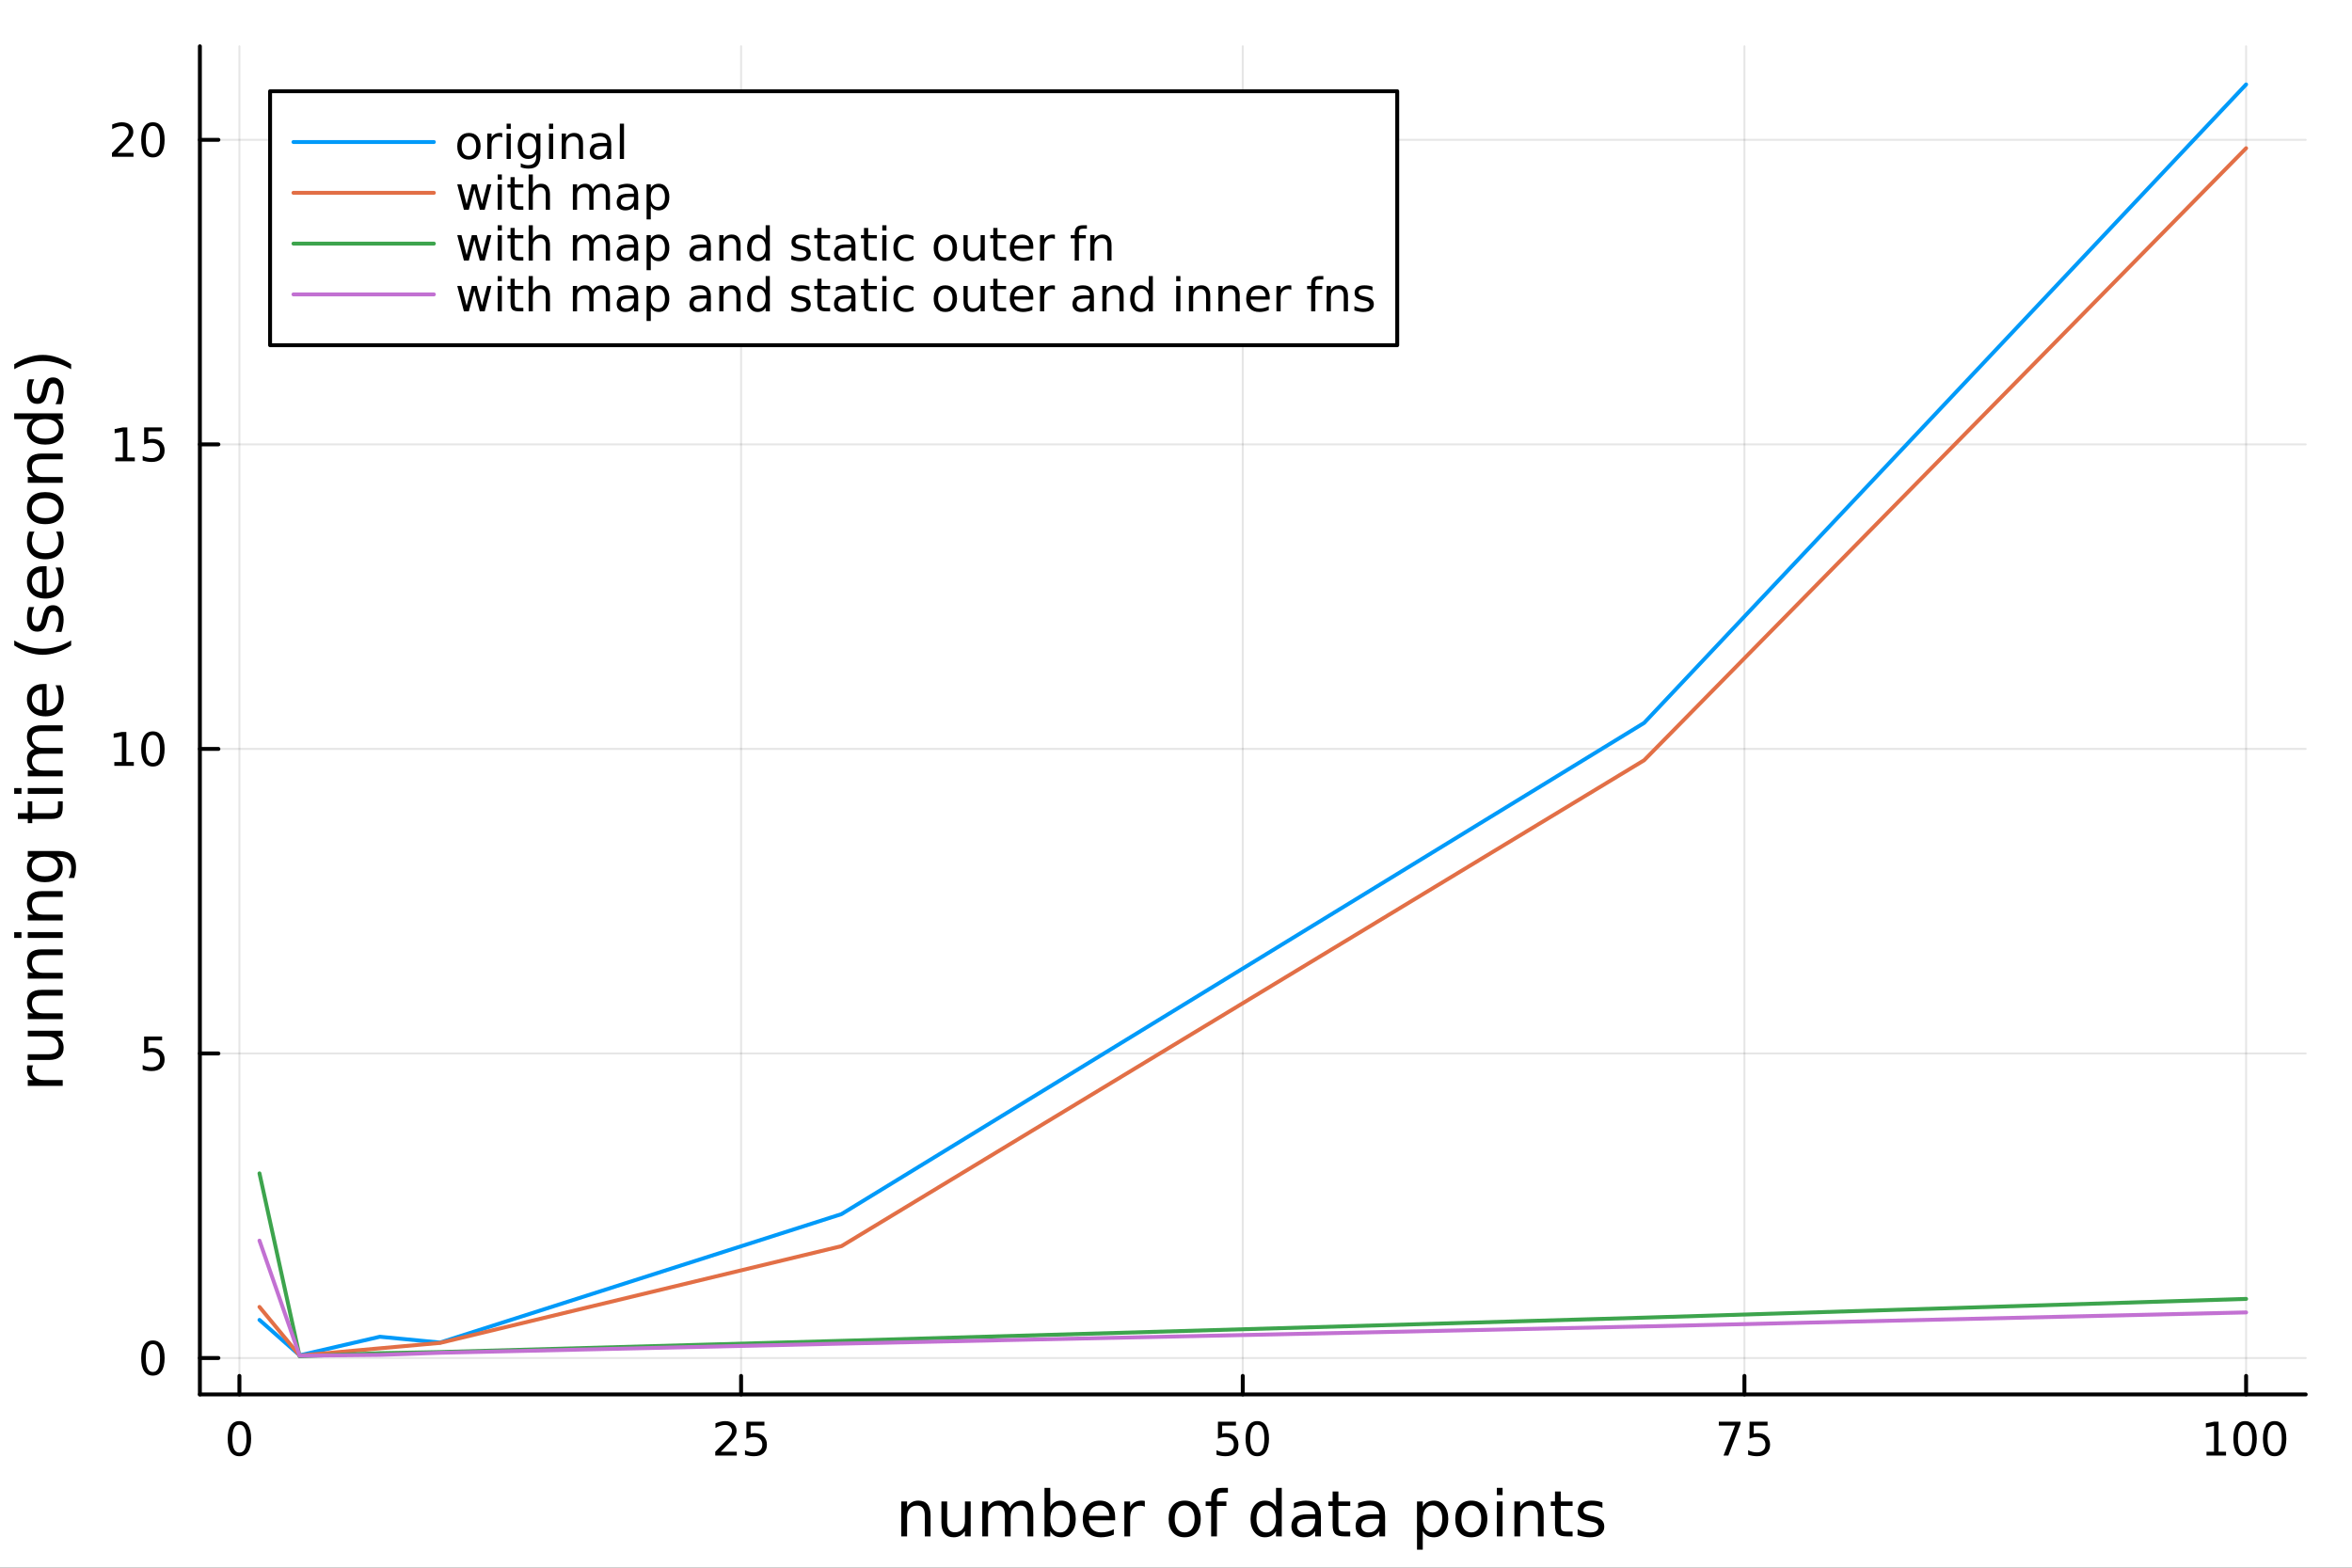 <?xml version="1.0" encoding="utf-8"?>
<svg xmlns="http://www.w3.org/2000/svg" xmlns:xlink="http://www.w3.org/1999/xlink" width="600" height="400" viewBox="0 0 2400 1600">
<rect x="0" y="0" width="2400" height="1600" fill="#333333" stroke="none"/>
<defs>
  <clipPath id="clip030">
    <rect x="0" y="0" width="2400" height="1600"/>
  </clipPath>
</defs>
<path clip-path="url(#clip030)" d="M0 1600 L2400 1600 L2400 0 L0 0  Z" fill="#ffffff" fill-rule="evenodd" fill-opacity="1"/>
<defs>
  <clipPath id="clip031">
    <rect x="480" y="0" width="1681" height="1600"/>
  </clipPath>
</defs>
<path clip-path="url(#clip030)" d="M203.964 1423.18 L2352.76 1423.18 L2352.76 47.244 L203.964 47.244  Z" fill="#ffffff" fill-rule="evenodd" fill-opacity="1"/>
<defs>
  <clipPath id="clip032">
    <rect x="203" y="47" width="2150" height="1377"/>
  </clipPath>
</defs>
<polyline clip-path="url(#clip032)" style="stroke:#000000; stroke-linecap:round; stroke-linejoin:round; stroke-width:2; stroke-opacity:0.1; fill:none" points="244.302,1423.18 244.302,47.244 "/>
<polyline clip-path="url(#clip032)" style="stroke:#000000; stroke-linecap:round; stroke-linejoin:round; stroke-width:2; stroke-opacity:0.1; fill:none" points="756.212,1423.18 756.212,47.244 "/>
<polyline clip-path="url(#clip032)" style="stroke:#000000; stroke-linecap:round; stroke-linejoin:round; stroke-width:2; stroke-opacity:0.1; fill:none" points="1268.12,1423.18 1268.12,47.244 "/>
<polyline clip-path="url(#clip032)" style="stroke:#000000; stroke-linecap:round; stroke-linejoin:round; stroke-width:2; stroke-opacity:0.1; fill:none" points="1780.03,1423.18 1780.03,47.244 "/>
<polyline clip-path="url(#clip032)" style="stroke:#000000; stroke-linecap:round; stroke-linejoin:round; stroke-width:2; stroke-opacity:0.1; fill:none" points="2291.94,1423.18 2291.94,47.244 "/>
<polyline clip-path="url(#clip032)" style="stroke:#000000; stroke-linecap:round; stroke-linejoin:round; stroke-width:2; stroke-opacity:0.1; fill:none" points="203.964,1386.01 2352.76,1386.01 "/>
<polyline clip-path="url(#clip032)" style="stroke:#000000; stroke-linecap:round; stroke-linejoin:round; stroke-width:2; stroke-opacity:0.1; fill:none" points="203.964,1075.18 2352.76,1075.18 "/>
<polyline clip-path="url(#clip032)" style="stroke:#000000; stroke-linecap:round; stroke-linejoin:round; stroke-width:2; stroke-opacity:0.1; fill:none" points="203.964,764.357 2352.76,764.357 "/>
<polyline clip-path="url(#clip032)" style="stroke:#000000; stroke-linecap:round; stroke-linejoin:round; stroke-width:2; stroke-opacity:0.1; fill:none" points="203.964,453.533 2352.76,453.533 "/>
<polyline clip-path="url(#clip032)" style="stroke:#000000; stroke-linecap:round; stroke-linejoin:round; stroke-width:2; stroke-opacity:0.1; fill:none" points="203.964,142.708 2352.76,142.708 "/>
<polyline clip-path="url(#clip030)" style="stroke:#000000; stroke-linecap:round; stroke-linejoin:round; stroke-width:4; stroke-opacity:1; fill:none" points="203.964,1423.18 2352.76,1423.18 "/>
<polyline clip-path="url(#clip030)" style="stroke:#000000; stroke-linecap:round; stroke-linejoin:round; stroke-width:4; stroke-opacity:1; fill:none" points="244.302,1423.18 244.302,1404.28 "/>
<polyline clip-path="url(#clip030)" style="stroke:#000000; stroke-linecap:round; stroke-linejoin:round; stroke-width:4; stroke-opacity:1; fill:none" points="756.212,1423.18 756.212,1404.28 "/>
<polyline clip-path="url(#clip030)" style="stroke:#000000; stroke-linecap:round; stroke-linejoin:round; stroke-width:4; stroke-opacity:1; fill:none" points="1268.12,1423.18 1268.12,1404.28 "/>
<polyline clip-path="url(#clip030)" style="stroke:#000000; stroke-linecap:round; stroke-linejoin:round; stroke-width:4; stroke-opacity:1; fill:none" points="1780.03,1423.18 1780.03,1404.28 "/>
<polyline clip-path="url(#clip030)" style="stroke:#000000; stroke-linecap:round; stroke-linejoin:round; stroke-width:4; stroke-opacity:1; fill:none" points="2291.94,1423.18 2291.94,1404.28 "/>
<path clip-path="url(#clip030)" d="M244.302 1454.1 Q240.691 1454.1 238.862 1457.66 Q237.057 1461.2 237.057 1468.33 Q237.057 1475.44 238.862 1479.01 Q240.691 1482.55 244.302 1482.55 Q247.936 1482.55 249.742 1479.01 Q251.571 1475.44 251.571 1468.33 Q251.571 1461.2 249.742 1457.66 Q247.936 1454.1 244.302 1454.1 M244.302 1450.39 Q250.112 1450.39 253.168 1455 Q256.246 1459.58 256.246 1468.33 Q256.246 1477.06 253.168 1481.67 Q250.112 1486.25 244.302 1486.25 Q238.492 1486.25 235.413 1481.67 Q232.358 1477.06 232.358 1468.33 Q232.358 1459.58 235.413 1455 Q238.492 1450.39 244.302 1450.39 Z" fill="#000000" fill-rule="nonzero" fill-opacity="1" /><path clip-path="url(#clip030)" d="M735.483 1481.64 L751.802 1481.64 L751.802 1485.58 L729.858 1485.58 L729.858 1481.64 Q732.52 1478.89 737.103 1474.26 Q741.71 1469.61 742.89 1468.27 Q745.135 1465.74 746.015 1464.01 Q746.918 1462.25 746.918 1460.56 Q746.918 1457.8 744.973 1456.07 Q743.052 1454.33 739.95 1454.33 Q737.751 1454.33 735.298 1455.09 Q732.867 1455.86 730.089 1457.41 L730.089 1452.69 Q732.913 1451.55 735.367 1450.97 Q737.821 1450.39 739.858 1450.39 Q745.228 1450.39 748.422 1453.08 Q751.617 1455.77 751.617 1460.26 Q751.617 1462.39 750.807 1464.31 Q750.02 1466.2 747.913 1468.8 Q747.335 1469.47 744.233 1472.69 Q741.131 1475.88 735.483 1481.64 Z" fill="#000000" fill-rule="nonzero" fill-opacity="1" /><path clip-path="url(#clip030)" d="M761.663 1451.02 L780.02 1451.02 L780.02 1454.96 L765.946 1454.96 L765.946 1463.43 Q766.964 1463.08 767.983 1462.92 Q769.001 1462.73 770.02 1462.73 Q775.807 1462.73 779.186 1465.9 Q782.566 1469.08 782.566 1474.49 Q782.566 1480.07 779.094 1483.17 Q775.621 1486.25 769.302 1486.25 Q767.126 1486.25 764.858 1485.88 Q762.612 1485.51 760.205 1484.77 L760.205 1480.07 Q762.288 1481.2 764.51 1481.76 Q766.733 1482.32 769.209 1482.32 Q773.214 1482.32 775.552 1480.21 Q777.89 1478.1 777.89 1474.49 Q777.89 1470.88 775.552 1468.77 Q773.214 1466.67 769.209 1466.67 Q767.334 1466.67 765.459 1467.08 Q763.608 1467.5 761.663 1468.38 L761.663 1451.02 Z" fill="#000000" fill-rule="nonzero" fill-opacity="1" /><path clip-path="url(#clip030)" d="M1242.82 1451.02 L1261.18 1451.02 L1261.18 1454.96 L1247.1 1454.96 L1247.1 1463.43 Q1248.12 1463.08 1249.14 1462.92 Q1250.16 1462.73 1251.18 1462.73 Q1256.96 1462.73 1260.34 1465.9 Q1263.72 1469.08 1263.72 1474.49 Q1263.72 1480.07 1260.25 1483.17 Q1256.78 1486.25 1250.46 1486.25 Q1248.28 1486.25 1246.02 1485.88 Q1243.77 1485.51 1241.36 1484.77 L1241.36 1480.07 Q1243.45 1481.2 1245.67 1481.76 Q1247.89 1482.32 1250.37 1482.32 Q1254.37 1482.32 1256.71 1480.21 Q1259.05 1478.1 1259.05 1474.49 Q1259.05 1470.88 1256.71 1468.77 Q1254.37 1466.67 1250.37 1466.67 Q1248.49 1466.67 1246.62 1467.08 Q1244.77 1467.5 1242.82 1468.38 L1242.82 1451.02 Z" fill="#000000" fill-rule="nonzero" fill-opacity="1" /><path clip-path="url(#clip030)" d="M1282.94 1454.1 Q1279.33 1454.1 1277.5 1457.66 Q1275.69 1461.2 1275.69 1468.33 Q1275.69 1475.44 1277.5 1479.01 Q1279.33 1482.55 1282.94 1482.55 Q1286.57 1482.55 1288.38 1479.01 Q1290.2 1475.44 1290.2 1468.33 Q1290.2 1461.2 1288.38 1457.66 Q1286.57 1454.1 1282.94 1454.1 M1282.94 1450.39 Q1288.75 1450.39 1291.8 1455 Q1294.88 1459.58 1294.88 1468.33 Q1294.88 1477.06 1291.8 1481.67 Q1288.75 1486.25 1282.94 1486.25 Q1277.13 1486.25 1274.05 1481.67 Q1270.99 1477.06 1270.99 1468.33 Q1270.99 1459.58 1274.05 1455 Q1277.13 1450.39 1282.94 1450.39 Z" fill="#000000" fill-rule="nonzero" fill-opacity="1" /><path clip-path="url(#clip030)" d="M1753.89 1451.02 L1776.11 1451.02 L1776.11 1453.01 L1763.56 1485.58 L1758.68 1485.58 L1770.48 1454.96 L1753.89 1454.96 L1753.89 1451.02 Z" fill="#000000" fill-rule="nonzero" fill-opacity="1" /><path clip-path="url(#clip030)" d="M1785.27 1451.02 L1803.63 1451.02 L1803.63 1454.96 L1789.56 1454.96 L1789.56 1463.43 Q1790.58 1463.08 1791.59 1462.92 Q1792.61 1462.73 1793.63 1462.73 Q1799.42 1462.73 1802.8 1465.9 Q1806.18 1469.08 1806.18 1474.49 Q1806.18 1480.07 1802.7 1483.17 Q1799.23 1486.25 1792.91 1486.25 Q1790.74 1486.25 1788.47 1485.88 Q1786.22 1485.51 1783.82 1484.77 L1783.82 1480.07 Q1785.9 1481.2 1788.12 1481.76 Q1790.34 1482.32 1792.82 1482.32 Q1796.83 1482.32 1799.16 1480.21 Q1801.5 1478.1 1801.5 1474.49 Q1801.5 1470.88 1799.16 1468.77 Q1796.83 1466.67 1792.82 1466.67 Q1790.95 1466.67 1789.07 1467.08 Q1787.22 1467.5 1785.27 1468.38 L1785.27 1451.02 Z" fill="#000000" fill-rule="nonzero" fill-opacity="1" /><path clip-path="url(#clip030)" d="M2251.55 1481.64 L2259.19 1481.64 L2259.19 1455.28 L2250.88 1456.95 L2250.88 1452.69 L2259.14 1451.02 L2263.82 1451.02 L2263.82 1481.64 L2271.46 1481.64 L2271.46 1485.58 L2251.55 1485.58 L2251.55 1481.64 Z" fill="#000000" fill-rule="nonzero" fill-opacity="1" /><path clip-path="url(#clip030)" d="M2290.9 1454.1 Q2287.29 1454.1 2285.46 1457.66 Q2283.65 1461.2 2283.65 1468.33 Q2283.65 1475.44 2285.46 1479.01 Q2287.29 1482.55 2290.9 1482.55 Q2294.53 1482.55 2296.34 1479.01 Q2298.17 1475.44 2298.17 1468.33 Q2298.17 1461.2 2296.34 1457.66 Q2294.53 1454.1 2290.9 1454.1 M2290.9 1450.39 Q2296.71 1450.39 2299.77 1455 Q2302.84 1459.58 2302.84 1468.33 Q2302.84 1477.06 2299.77 1481.67 Q2296.71 1486.25 2290.9 1486.25 Q2285.09 1486.25 2282.01 1481.67 Q2278.95 1477.06 2278.95 1468.33 Q2278.95 1459.58 2282.01 1455 Q2285.09 1450.39 2290.9 1450.39 Z" fill="#000000" fill-rule="nonzero" fill-opacity="1" /><path clip-path="url(#clip030)" d="M2321.06 1454.1 Q2317.45 1454.1 2315.62 1457.66 Q2313.82 1461.2 2313.82 1468.33 Q2313.82 1475.44 2315.62 1479.01 Q2317.45 1482.55 2321.06 1482.55 Q2324.7 1482.55 2326.5 1479.01 Q2328.33 1475.44 2328.33 1468.33 Q2328.33 1461.2 2326.5 1457.66 Q2324.7 1454.1 2321.06 1454.1 M2321.06 1450.39 Q2326.87 1450.39 2329.93 1455 Q2333.01 1459.58 2333.01 1468.33 Q2333.01 1477.06 2329.93 1481.67 Q2326.87 1486.25 2321.06 1486.25 Q2315.25 1486.25 2312.17 1481.67 Q2309.12 1477.06 2309.12 1468.33 Q2309.12 1459.58 2312.17 1455 Q2315.25 1450.39 2321.06 1450.39 Z" fill="#000000" fill-rule="nonzero" fill-opacity="1" /><path clip-path="url(#clip030)" d="M949.555 1546.53 L949.555 1568.04 L943.699 1568.04 L943.699 1546.72 Q943.699 1541.66 941.725 1539.14 Q939.752 1536.63 935.805 1536.63 Q931.063 1536.63 928.325 1539.65 Q925.588 1542.68 925.588 1547.9 L925.588 1568.04 L919.7 1568.04 L919.7 1532.4 L925.588 1532.4 L925.588 1537.93 Q927.689 1534.72 930.522 1533.13 Q933.386 1531.54 937.11 1531.54 Q943.253 1531.54 946.404 1535.36 Q949.555 1539.14 949.555 1546.53 Z" fill="#000000" fill-rule="nonzero" fill-opacity="1" /><path clip-path="url(#clip030)" d="M960.631 1553.98 L960.631 1532.4 L966.488 1532.4 L966.488 1553.75 Q966.488 1558.81 968.461 1561.36 Q970.435 1563.87 974.381 1563.87 Q979.124 1563.87 981.861 1560.85 Q984.63 1557.83 984.63 1552.61 L984.63 1532.4 L990.487 1532.4 L990.487 1568.04 L984.63 1568.04 L984.63 1562.57 Q982.498 1565.82 979.665 1567.41 Q976.864 1568.97 973.14 1568.97 Q966.997 1568.97 963.814 1565.15 Q960.631 1561.33 960.631 1553.98 M975.368 1531.54 L975.368 1531.54 Z" fill="#000000" fill-rule="nonzero" fill-opacity="1" /><path clip-path="url(#clip030)" d="M1030.3 1539.24 Q1032.5 1535.29 1035.56 1533.41 Q1038.61 1531.54 1042.75 1531.54 Q1048.32 1531.54 1051.34 1535.45 Q1054.37 1539.33 1054.37 1546.53 L1054.37 1568.04 L1048.48 1568.04 L1048.48 1546.72 Q1048.48 1541.59 1046.66 1539.11 Q1044.85 1536.63 1041.13 1536.63 Q1036.57 1536.63 1033.93 1539.65 Q1031.29 1542.68 1031.29 1547.9 L1031.29 1568.04 L1025.4 1568.04 L1025.4 1546.72 Q1025.4 1541.56 1023.59 1539.11 Q1021.77 1536.63 1017.99 1536.63 Q1013.5 1536.63 1010.86 1539.68 Q1008.22 1542.71 1008.22 1547.9 L1008.22 1568.04 L1002.33 1568.04 L1002.33 1532.4 L1008.22 1532.4 L1008.22 1537.93 Q1010.22 1534.66 1013.02 1533.1 Q1015.82 1531.54 1019.67 1531.54 Q1023.56 1531.54 1026.26 1533.51 Q1029 1535.48 1030.3 1539.24 Z" fill="#000000" fill-rule="nonzero" fill-opacity="1" /><path clip-path="url(#clip030)" d="M1091.64 1550.25 Q1091.64 1543.79 1088.96 1540.13 Q1086.32 1536.44 1081.68 1536.44 Q1077.03 1536.44 1074.35 1540.13 Q1071.71 1543.79 1071.71 1550.25 Q1071.71 1556.71 1074.35 1560.4 Q1077.03 1564.07 1081.68 1564.07 Q1086.32 1564.07 1088.96 1560.4 Q1091.64 1556.71 1091.64 1550.25 M1071.71 1537.81 Q1073.56 1534.62 1076.36 1533.1 Q1079.19 1531.54 1083.11 1531.54 Q1089.6 1531.54 1093.64 1536.69 Q1097.72 1541.85 1097.72 1550.25 Q1097.72 1558.65 1093.64 1563.81 Q1089.6 1568.97 1083.11 1568.97 Q1079.19 1568.97 1076.36 1567.44 Q1073.56 1565.88 1071.71 1562.7 L1071.71 1568.04 L1065.82 1568.04 L1065.82 1518.52 L1071.71 1518.52 L1071.71 1537.81 Z" fill="#000000" fill-rule="nonzero" fill-opacity="1" /><path clip-path="url(#clip030)" d="M1137.92 1548.76 L1137.92 1551.62 L1110.99 1551.62 Q1111.37 1557.67 1114.62 1560.85 Q1117.9 1564 1123.72 1564 Q1127.09 1564 1130.25 1563.17 Q1133.43 1562.35 1136.55 1560.69 L1136.55 1566.23 Q1133.4 1567.57 1130.09 1568.27 Q1126.78 1568.97 1123.37 1568.97 Q1114.84 1568.97 1109.84 1564 Q1104.88 1559.04 1104.88 1550.57 Q1104.88 1541.82 1109.59 1536.69 Q1114.33 1531.54 1122.35 1531.54 Q1129.55 1531.54 1133.71 1536.18 Q1137.92 1540.8 1137.92 1548.76 M1132.06 1547.04 Q1132 1542.23 1129.35 1539.37 Q1126.74 1536.5 1122.42 1536.5 Q1117.51 1536.5 1114.55 1539.27 Q1111.63 1542.04 1111.18 1547.07 L1132.06 1547.04 Z" fill="#000000" fill-rule="nonzero" fill-opacity="1" /><path clip-path="url(#clip030)" d="M1168.19 1537.87 Q1167.2 1537.3 1166.02 1537.04 Q1164.88 1536.76 1163.47 1536.76 Q1158.51 1536.76 1155.84 1540 Q1153.19 1543.22 1153.19 1549.27 L1153.19 1568.04 L1147.31 1568.04 L1147.31 1532.4 L1153.19 1532.4 L1153.19 1537.93 Q1155.04 1534.69 1158 1533.13 Q1160.96 1531.54 1165.19 1531.54 Q1165.8 1531.54 1166.53 1531.63 Q1167.26 1531.7 1168.15 1531.85 L1168.19 1537.87 Z" fill="#000000" fill-rule="nonzero" fill-opacity="1" /><path clip-path="url(#clip030)" d="M1208.86 1536.5 Q1204.15 1536.5 1201.41 1540.19 Q1198.68 1543.85 1198.68 1550.25 Q1198.68 1556.65 1201.38 1560.34 Q1204.12 1564 1208.86 1564 Q1213.54 1564 1216.28 1560.31 Q1219.02 1556.62 1219.02 1550.25 Q1219.02 1543.92 1216.28 1540.23 Q1213.54 1536.5 1208.86 1536.5 M1208.86 1531.54 Q1216.5 1531.54 1220.86 1536.5 Q1225.22 1541.47 1225.22 1550.25 Q1225.22 1559 1220.86 1564 Q1216.5 1568.97 1208.86 1568.97 Q1201.19 1568.97 1196.83 1564 Q1192.5 1559 1192.5 1550.25 Q1192.5 1541.47 1196.83 1536.5 Q1201.19 1531.54 1208.86 1531.54 Z" fill="#000000" fill-rule="nonzero" fill-opacity="1" /><path clip-path="url(#clip030)" d="M1252.98 1518.52 L1252.98 1523.39 L1247.37 1523.39 Q1244.22 1523.39 1242.98 1524.66 Q1241.77 1525.93 1241.77 1529.24 L1241.77 1532.4 L1251.42 1532.4 L1251.42 1536.95 L1241.77 1536.95 L1241.77 1568.04 L1235.88 1568.04 L1235.88 1536.95 L1230.28 1536.95 L1230.28 1532.4 L1235.88 1532.4 L1235.88 1529.91 Q1235.88 1523.96 1238.65 1521.26 Q1241.42 1518.52 1247.44 1518.52 L1252.98 1518.52 Z" fill="#000000" fill-rule="nonzero" fill-opacity="1" /><path clip-path="url(#clip030)" d="M1302.06 1537.81 L1302.06 1518.52 L1307.91 1518.52 L1307.91 1568.04 L1302.06 1568.04 L1302.06 1562.7 Q1300.21 1565.88 1297.38 1567.44 Q1294.58 1568.97 1290.63 1568.97 Q1284.17 1568.97 1280.09 1563.81 Q1276.05 1558.65 1276.05 1550.25 Q1276.05 1541.85 1280.09 1536.69 Q1284.17 1531.54 1290.63 1531.54 Q1294.58 1531.54 1297.38 1533.1 Q1300.21 1534.62 1302.06 1537.81 M1282.1 1550.25 Q1282.1 1556.71 1284.74 1560.4 Q1287.41 1564.07 1292.06 1564.07 Q1296.71 1564.07 1299.38 1560.4 Q1302.06 1556.71 1302.06 1550.25 Q1302.06 1543.79 1299.38 1540.13 Q1296.71 1536.44 1292.06 1536.44 Q1287.41 1536.44 1284.74 1540.13 Q1282.1 1543.79 1282.1 1550.25 Z" fill="#000000" fill-rule="nonzero" fill-opacity="1" /><path clip-path="url(#clip030)" d="M1336.18 1550.12 Q1329.08 1550.12 1326.34 1551.75 Q1323.6 1553.37 1323.6 1557.29 Q1323.6 1560.4 1325.64 1562.25 Q1327.71 1564.07 1331.24 1564.07 Q1336.11 1564.07 1339.04 1560.63 Q1342 1557.16 1342 1551.43 L1342 1550.12 L1336.18 1550.12 M1347.86 1547.71 L1347.86 1568.04 L1342 1568.04 L1342 1562.63 Q1340 1565.88 1337 1567.44 Q1334.01 1568.97 1329.68 1568.97 Q1324.21 1568.97 1320.96 1565.91 Q1317.75 1562.82 1317.75 1557.67 Q1317.75 1551.65 1321.76 1548.6 Q1325.8 1545.54 1333.79 1545.54 L1342 1545.54 L1342 1544.97 Q1342 1540.93 1339.33 1538.73 Q1336.69 1536.5 1331.88 1536.5 Q1328.82 1536.5 1325.93 1537.23 Q1323.03 1537.97 1320.36 1539.43 L1320.36 1534.02 Q1323.57 1532.78 1326.6 1532.17 Q1329.62 1531.54 1332.48 1531.54 Q1340.22 1531.54 1344.04 1535.55 Q1347.86 1539.56 1347.86 1547.71 Z" fill="#000000" fill-rule="nonzero" fill-opacity="1" /><path clip-path="url(#clip030)" d="M1365.71 1522.27 L1365.71 1532.4 L1377.78 1532.4 L1377.78 1536.95 L1365.71 1536.95 L1365.71 1556.3 Q1365.71 1560.66 1366.89 1561.9 Q1368.1 1563.14 1371.76 1563.14 L1377.78 1563.14 L1377.78 1568.04 L1371.76 1568.04 Q1364.98 1568.04 1362.4 1565.53 Q1359.82 1562.98 1359.82 1556.3 L1359.82 1536.95 L1355.53 1536.95 L1355.53 1532.4 L1359.82 1532.4 L1359.82 1522.27 L1365.71 1522.27 Z" fill="#000000" fill-rule="nonzero" fill-opacity="1" /><path clip-path="url(#clip030)" d="M1401.68 1550.12 Q1394.58 1550.12 1391.84 1551.75 Q1389.11 1553.37 1389.11 1557.29 Q1389.11 1560.4 1391.14 1562.25 Q1393.21 1564.07 1396.75 1564.07 Q1401.62 1564.07 1404.54 1560.63 Q1407.5 1557.16 1407.5 1551.43 L1407.5 1550.12 L1401.68 1550.12 M1413.36 1547.71 L1413.36 1568.04 L1407.5 1568.04 L1407.5 1562.63 Q1405.5 1565.88 1402.51 1567.44 Q1399.52 1568.97 1395.19 1568.97 Q1389.71 1568.97 1386.47 1565.91 Q1383.25 1562.82 1383.25 1557.67 Q1383.25 1551.65 1387.26 1548.6 Q1391.3 1545.54 1399.29 1545.54 L1407.5 1545.54 L1407.5 1544.97 Q1407.5 1540.93 1404.83 1538.73 Q1402.19 1536.5 1397.38 1536.5 Q1394.33 1536.5 1391.43 1537.23 Q1388.53 1537.97 1385.86 1539.43 L1385.86 1534.02 Q1389.08 1532.78 1392.1 1532.17 Q1395.12 1531.54 1397.99 1531.54 Q1405.72 1531.54 1409.54 1535.55 Q1413.36 1539.56 1413.36 1547.71 Z" fill="#000000" fill-rule="nonzero" fill-opacity="1" /><path clip-path="url(#clip030)" d="M1451.81 1562.7 L1451.81 1581.6 L1445.92 1581.6 L1445.92 1532.4 L1451.81 1532.4 L1451.81 1537.81 Q1453.66 1534.62 1456.46 1533.1 Q1459.29 1531.54 1463.2 1531.54 Q1469.7 1531.54 1473.74 1536.69 Q1477.81 1541.85 1477.81 1550.25 Q1477.81 1558.65 1473.74 1563.81 Q1469.7 1568.97 1463.2 1568.97 Q1459.29 1568.97 1456.46 1567.44 Q1453.66 1565.88 1451.81 1562.7 M1471.73 1550.25 Q1471.73 1543.79 1469.06 1540.13 Q1466.42 1536.44 1461.77 1536.44 Q1457.12 1536.44 1454.45 1540.13 Q1451.81 1543.79 1451.81 1550.25 Q1451.81 1556.71 1454.45 1560.4 Q1457.12 1564.07 1461.77 1564.07 Q1466.42 1564.07 1469.06 1560.4 Q1471.73 1556.71 1471.73 1550.25 Z" fill="#000000" fill-rule="nonzero" fill-opacity="1" /><path clip-path="url(#clip030)" d="M1501.33 1536.5 Q1496.62 1536.5 1493.89 1540.19 Q1491.15 1543.85 1491.15 1550.25 Q1491.15 1556.65 1493.85 1560.34 Q1496.59 1564 1501.33 1564 Q1506.01 1564 1508.75 1560.31 Q1511.49 1556.62 1511.49 1550.25 Q1511.49 1543.92 1508.75 1540.23 Q1506.01 1536.5 1501.33 1536.5 M1501.33 1531.54 Q1508.97 1531.54 1513.33 1536.5 Q1517.69 1541.47 1517.69 1550.25 Q1517.69 1559 1513.33 1564 Q1508.97 1568.97 1501.33 1568.97 Q1493.66 1568.97 1489.3 1564 Q1484.97 1559 1484.97 1550.25 Q1484.97 1541.47 1489.3 1536.5 Q1493.66 1531.54 1501.33 1531.54 Z" fill="#000000" fill-rule="nonzero" fill-opacity="1" /><path clip-path="url(#clip030)" d="M1527.4 1532.4 L1533.26 1532.4 L1533.26 1568.04 L1527.4 1568.04 L1527.4 1532.4 M1527.4 1518.52 L1533.26 1518.52 L1533.26 1525.93 L1527.4 1525.93 L1527.4 1518.52 Z" fill="#000000" fill-rule="nonzero" fill-opacity="1" /><path clip-path="url(#clip030)" d="M1575.14 1546.53 L1575.14 1568.04 L1569.29 1568.04 L1569.29 1546.72 Q1569.29 1541.66 1567.32 1539.14 Q1565.34 1536.63 1561.39 1536.63 Q1556.65 1536.63 1553.92 1539.65 Q1551.18 1542.68 1551.18 1547.9 L1551.18 1568.04 L1545.29 1568.04 L1545.29 1532.4 L1551.18 1532.4 L1551.18 1537.93 Q1553.28 1534.72 1556.11 1533.13 Q1558.98 1531.54 1562.7 1531.54 Q1568.84 1531.54 1571.99 1535.36 Q1575.14 1539.14 1575.14 1546.53 Z" fill="#000000" fill-rule="nonzero" fill-opacity="1" /><path clip-path="url(#clip030)" d="M1592.62 1522.27 L1592.62 1532.4 L1604.68 1532.4 L1604.68 1536.95 L1592.62 1536.95 L1592.62 1556.3 Q1592.62 1560.66 1593.8 1561.9 Q1595.01 1563.14 1598.67 1563.14 L1604.68 1563.14 L1604.68 1568.04 L1598.67 1568.04 Q1591.89 1568.04 1589.31 1565.53 Q1586.73 1562.98 1586.73 1556.3 L1586.73 1536.95 L1582.43 1536.95 L1582.43 1532.4 L1586.73 1532.4 L1586.73 1522.27 L1592.62 1522.27 Z" fill="#000000" fill-rule="nonzero" fill-opacity="1" /><path clip-path="url(#clip030)" d="M1635.11 1533.45 L1635.11 1538.98 Q1632.63 1537.71 1629.95 1537.07 Q1627.28 1536.44 1624.42 1536.44 Q1620.05 1536.44 1617.86 1537.77 Q1615.69 1539.11 1615.69 1541.79 Q1615.69 1543.82 1617.25 1545 Q1618.81 1546.15 1623.52 1547.2 L1625.53 1547.64 Q1631.77 1548.98 1634.38 1551.43 Q1637.02 1553.85 1637.02 1558.21 Q1637.02 1563.17 1633.07 1566.07 Q1629.16 1568.97 1622.28 1568.97 Q1619.42 1568.97 1616.3 1568.39 Q1613.21 1567.85 1609.77 1566.74 L1609.77 1560.69 Q1613.02 1562.38 1616.17 1563.24 Q1619.32 1564.07 1622.41 1564.07 Q1626.55 1564.07 1628.78 1562.66 Q1631 1561.23 1631 1558.65 Q1631 1556.27 1629.38 1554.99 Q1627.79 1553.72 1622.35 1552.54 L1620.31 1552.07 Q1614.87 1550.92 1612.45 1548.56 Q1610.03 1546.18 1610.03 1542.04 Q1610.03 1537.01 1613.59 1534.27 Q1617.16 1531.54 1623.72 1531.54 Q1626.96 1531.54 1629.83 1532.01 Q1632.69 1532.49 1635.11 1533.45 Z" fill="#000000" fill-rule="nonzero" fill-opacity="1" /><polyline clip-path="url(#clip030)" style="stroke:#000000; stroke-linecap:round; stroke-linejoin:round; stroke-width:4; stroke-opacity:1; fill:none" points="203.964,1423.18 203.964,47.244 "/>
<polyline clip-path="url(#clip030)" style="stroke:#000000; stroke-linecap:round; stroke-linejoin:round; stroke-width:4; stroke-opacity:1; fill:none" points="203.964,1386.01 222.861,1386.01 "/>
<polyline clip-path="url(#clip030)" style="stroke:#000000; stroke-linecap:round; stroke-linejoin:round; stroke-width:4; stroke-opacity:1; fill:none" points="203.964,1075.18 222.861,1075.18 "/>
<polyline clip-path="url(#clip030)" style="stroke:#000000; stroke-linecap:round; stroke-linejoin:round; stroke-width:4; stroke-opacity:1; fill:none" points="203.964,764.357 222.861,764.357 "/>
<polyline clip-path="url(#clip030)" style="stroke:#000000; stroke-linecap:round; stroke-linejoin:round; stroke-width:4; stroke-opacity:1; fill:none" points="203.964,453.533 222.861,453.533 "/>
<polyline clip-path="url(#clip030)" style="stroke:#000000; stroke-linecap:round; stroke-linejoin:round; stroke-width:4; stroke-opacity:1; fill:none" points="203.964,142.708 222.861,142.708 "/>
<path clip-path="url(#clip030)" d="M156.019 1371.81 Q152.408 1371.81 150.579 1375.37 Q148.774 1378.91 148.774 1386.04 Q148.774 1393.15 150.579 1396.71 Q152.408 1400.25 156.019 1400.25 Q159.653 1400.25 161.459 1396.71 Q163.288 1393.15 163.288 1386.04 Q163.288 1378.91 161.459 1375.37 Q159.653 1371.81 156.019 1371.81 M156.019 1368.1 Q161.829 1368.1 164.885 1372.71 Q167.964 1377.29 167.964 1386.04 Q167.964 1394.77 164.885 1399.38 Q161.829 1403.96 156.019 1403.96 Q150.209 1403.96 147.13 1399.38 Q144.075 1394.77 144.075 1386.04 Q144.075 1377.29 147.13 1372.71 Q150.209 1368.1 156.019 1368.1 Z" fill="#000000" fill-rule="nonzero" fill-opacity="1" /><path clip-path="url(#clip030)" d="M147.061 1057.9 L165.417 1057.9 L165.417 1061.84 L151.343 1061.84 L151.343 1070.31 Q152.362 1069.96 153.38 1069.8 Q154.399 1069.62 155.417 1069.62 Q161.204 1069.62 164.584 1072.79 Q167.964 1075.96 167.964 1081.37 Q167.964 1086.95 164.491 1090.05 Q161.019 1093.13 154.7 1093.13 Q152.524 1093.13 150.255 1092.76 Q148.01 1092.39 145.603 1091.65 L145.603 1086.95 Q147.686 1088.09 149.908 1088.64 Q152.13 1089.2 154.607 1089.2 Q158.612 1089.2 160.95 1087.09 Q163.288 1084.99 163.288 1081.37 Q163.288 1077.76 160.95 1075.66 Q158.612 1073.55 154.607 1073.55 Q152.732 1073.55 150.857 1073.97 Q149.005 1074.38 147.061 1075.26 L147.061 1057.9 Z" fill="#000000" fill-rule="nonzero" fill-opacity="1" /><path clip-path="url(#clip030)" d="M116.668 777.702 L124.306 777.702 L124.306 751.337 L115.996 753.003 L115.996 748.744 L124.26 747.077 L128.936 747.077 L128.936 777.702 L136.575 777.702 L136.575 781.637 L116.668 781.637 L116.668 777.702 Z" fill="#000000" fill-rule="nonzero" fill-opacity="1" /><path clip-path="url(#clip030)" d="M156.019 750.156 Q152.408 750.156 150.579 753.721 Q148.774 757.263 148.774 764.392 Q148.774 771.499 150.579 775.063 Q152.408 778.605 156.019 778.605 Q159.653 778.605 161.459 775.063 Q163.288 771.499 163.288 764.392 Q163.288 757.263 161.459 753.721 Q159.653 750.156 156.019 750.156 M156.019 746.452 Q161.829 746.452 164.885 751.059 Q167.964 755.642 167.964 764.392 Q167.964 773.119 164.885 777.725 Q161.829 782.309 156.019 782.309 Q150.209 782.309 147.13 777.725 Q144.075 773.119 144.075 764.392 Q144.075 755.642 147.13 751.059 Q150.209 746.452 156.019 746.452 Z" fill="#000000" fill-rule="nonzero" fill-opacity="1" /><path clip-path="url(#clip030)" d="M117.663 466.877 L125.302 466.877 L125.302 440.512 L116.992 442.178 L116.992 437.919 L125.255 436.253 L129.931 436.253 L129.931 466.877 L137.57 466.877 L137.57 470.813 L117.663 470.813 L117.663 466.877 Z" fill="#000000" fill-rule="nonzero" fill-opacity="1" /><path clip-path="url(#clip030)" d="M147.061 436.253 L165.417 436.253 L165.417 440.188 L151.343 440.188 L151.343 448.66 Q152.362 448.313 153.38 448.151 Q154.399 447.965 155.417 447.965 Q161.204 447.965 164.584 451.137 Q167.964 454.308 167.964 459.725 Q167.964 465.303 164.491 468.405 Q161.019 471.484 154.7 471.484 Q152.524 471.484 150.255 471.113 Q148.01 470.743 145.603 470.002 L145.603 465.303 Q147.686 466.438 149.908 466.993 Q152.13 467.549 154.607 467.549 Q158.612 467.549 160.95 465.442 Q163.288 463.336 163.288 459.725 Q163.288 456.114 160.95 454.007 Q158.612 451.901 154.607 451.901 Q152.732 451.901 150.857 452.317 Q149.005 452.734 147.061 453.614 L147.061 436.253 Z" fill="#000000" fill-rule="nonzero" fill-opacity="1" /><path clip-path="url(#clip030)" d="M119.885 156.052 L136.204 156.052 L136.204 159.988 L114.26 159.988 L114.26 156.052 Q116.922 153.298 121.505 148.668 Q126.112 144.015 127.292 142.673 Q129.538 140.15 130.417 138.414 Q131.32 136.654 131.32 134.965 Q131.32 132.21 129.376 130.474 Q127.455 128.738 124.353 128.738 Q122.154 128.738 119.7 129.502 Q117.269 130.266 114.492 131.816 L114.492 127.094 Q117.316 125.96 119.769 125.381 Q122.223 124.803 124.26 124.803 Q129.63 124.803 132.825 127.488 Q136.019 130.173 136.019 134.664 Q136.019 136.793 135.209 138.715 Q134.422 140.613 132.316 143.205 Q131.737 143.877 128.635 147.094 Q125.533 150.289 119.885 156.052 Z" fill="#000000" fill-rule="nonzero" fill-opacity="1" /><path clip-path="url(#clip030)" d="M156.019 128.506 Q152.408 128.506 150.579 132.071 Q148.774 135.613 148.774 142.742 Q148.774 149.849 150.579 153.414 Q152.408 156.955 156.019 156.955 Q159.653 156.955 161.459 153.414 Q163.288 149.849 163.288 142.742 Q163.288 135.613 161.459 132.071 Q159.653 128.506 156.019 128.506 M156.019 124.803 Q161.829 124.803 164.885 129.409 Q167.964 133.992 167.964 142.742 Q167.964 151.469 164.885 156.076 Q161.829 160.659 156.019 160.659 Q150.209 160.659 147.13 156.076 Q144.075 151.469 144.075 142.742 Q144.075 133.992 147.13 129.409 Q150.209 124.803 156.019 124.803 Z" fill="#000000" fill-rule="nonzero" fill-opacity="1" /><path clip-path="url(#clip030)" d="M33.831 1087.35 Q33.258 1088.33 33.003 1089.51 Q32.717 1090.66 32.717 1092.06 Q32.717 1097.02 35.963 1099.7 Q39.178 1102.34 45.225 1102.34 L64.004 1102.34 L64.004 1108.23 L28.356 1108.23 L28.356 1102.34 L33.894 1102.34 Q30.648 1100.49 29.088 1097.53 Q27.497 1094.57 27.497 1090.34 Q27.497 1089.73 27.592 1089 Q27.656 1088.27 27.815 1087.38 L33.831 1087.35 Z" fill="#000000" fill-rule="nonzero" fill-opacity="1" /><path clip-path="url(#clip030)" d="M49.936 1081.81 L28.356 1081.81 L28.356 1075.95 L49.713 1075.95 Q54.774 1075.95 57.32 1073.98 Q59.835 1072.01 59.835 1068.06 Q59.835 1063.32 56.811 1060.58 Q53.787 1057.81 48.567 1057.81 L28.356 1057.81 L28.356 1051.95 L64.004 1051.95 L64.004 1057.81 L58.53 1057.81 Q61.776 1059.94 63.368 1062.78 Q64.927 1065.58 64.927 1069.3 Q64.927 1075.44 61.108 1078.63 Q57.288 1081.81 49.936 1081.81 M27.497 1067.07 L27.497 1067.07 Z" fill="#000000" fill-rule="nonzero" fill-opacity="1" /><path clip-path="url(#clip030)" d="M42.488 1010.26 L64.004 1010.26 L64.004 1016.11 L42.679 1016.11 Q37.618 1016.11 35.104 1018.09 Q32.589 1020.06 32.589 1024.01 Q32.589 1028.75 35.613 1031.49 Q38.637 1034.23 43.857 1034.23 L64.004 1034.23 L64.004 1040.11 L28.356 1040.11 L28.356 1034.23 L33.894 1034.23 Q30.68 1032.12 29.088 1029.29 Q27.497 1026.43 27.497 1022.7 Q27.497 1016.56 31.316 1013.41 Q35.104 1010.26 42.488 1010.26 Z" fill="#000000" fill-rule="nonzero" fill-opacity="1" /><path clip-path="url(#clip030)" d="M42.488 968.945 L64.004 968.945 L64.004 974.801 L42.679 974.801 Q37.618 974.801 35.104 976.775 Q32.589 978.748 32.589 982.695 Q32.589 987.437 35.613 990.174 Q38.637 992.912 43.857 992.912 L64.004 992.912 L64.004 998.8 L28.356 998.8 L28.356 992.912 L33.894 992.912 Q30.68 990.811 29.088 987.978 Q27.497 985.114 27.497 981.39 Q27.497 975.247 31.316 972.096 Q35.104 968.945 42.488 968.945 Z" fill="#000000" fill-rule="nonzero" fill-opacity="1" /><path clip-path="url(#clip030)" d="M28.356 957.264 L28.356 951.407 L64.004 951.407 L64.004 957.264 L28.356 957.264 M14.479 957.264 L14.479 951.407 L21.895 951.407 L21.895 957.264 L14.479 957.264 Z" fill="#000000" fill-rule="nonzero" fill-opacity="1" /><path clip-path="url(#clip030)" d="M42.488 909.521 L64.004 909.521 L64.004 915.377 L42.679 915.377 Q37.618 915.377 35.104 917.351 Q32.589 919.324 32.589 923.271 Q32.589 928.013 35.613 930.751 Q38.637 933.488 43.857 933.488 L64.004 933.488 L64.004 939.376 L28.356 939.376 L28.356 933.488 L33.894 933.488 Q30.68 931.387 29.088 928.554 Q27.497 925.69 27.497 921.966 Q27.497 915.823 31.316 912.672 Q35.104 909.521 42.488 909.521 Z" fill="#000000" fill-rule="nonzero" fill-opacity="1" /><path clip-path="url(#clip030)" d="M45.766 874.382 Q39.401 874.382 35.9 877.024 Q32.398 879.634 32.398 884.376 Q32.398 889.087 35.9 891.729 Q39.401 894.339 45.766 894.339 Q52.1 894.339 55.601 891.729 Q59.103 889.087 59.103 884.376 Q59.103 879.634 55.601 877.024 Q52.1 874.382 45.766 874.382 M59.58 868.526 Q68.683 868.526 73.107 872.568 Q77.563 876.61 77.563 884.949 Q77.563 888.037 77.086 890.774 Q76.64 893.511 75.685 896.089 L69.988 896.089 Q71.388 893.511 72.057 890.997 Q72.725 888.482 72.725 885.872 Q72.725 880.111 69.701 877.247 Q66.71 874.382 60.63 874.382 L57.734 874.382 Q60.885 876.196 62.445 879.029 Q64.004 881.862 64.004 885.809 Q64.004 892.365 59.007 896.376 Q54.01 900.386 45.766 900.386 Q37.491 900.386 32.494 896.376 Q27.497 892.365 27.497 885.809 Q27.497 881.862 29.056 879.029 Q30.616 876.196 33.767 874.382 L28.356 874.382 L28.356 868.526 L59.58 868.526 Z" fill="#000000" fill-rule="nonzero" fill-opacity="1" /><path clip-path="url(#clip030)" d="M18.235 829.95 L28.356 829.95 L28.356 817.887 L32.908 817.887 L32.908 829.95 L52.259 829.95 Q56.62 829.95 57.861 828.772 Q59.103 827.562 59.103 823.902 L59.103 817.887 L64.004 817.887 L64.004 823.902 Q64.004 830.682 61.49 833.26 Q58.943 835.838 52.259 835.838 L32.908 835.838 L32.908 840.135 L28.356 840.135 L28.356 835.838 L18.235 835.838 L18.235 829.95 Z" fill="#000000" fill-rule="nonzero" fill-opacity="1" /><path clip-path="url(#clip030)" d="M28.356 810.184 L28.356 804.328 L64.004 804.328 L64.004 810.184 L28.356 810.184 M14.479 810.184 L14.479 804.328 L21.895 804.328 L21.895 810.184 L14.479 810.184 Z" fill="#000000" fill-rule="nonzero" fill-opacity="1" /><path clip-path="url(#clip030)" d="M35.199 764.319 Q31.253 762.123 29.375 759.067 Q27.497 756.012 27.497 751.874 Q27.497 746.304 31.412 743.281 Q35.295 740.257 42.488 740.257 L64.004 740.257 L64.004 746.145 L42.679 746.145 Q37.555 746.145 35.072 747.959 Q32.589 749.774 32.589 753.497 Q32.589 758.049 35.613 760.691 Q38.637 763.332 43.857 763.332 L64.004 763.332 L64.004 769.221 L42.679 769.221 Q37.523 769.221 35.072 771.035 Q32.589 772.849 32.589 776.637 Q32.589 781.125 35.645 783.766 Q38.669 786.408 43.857 786.408 L64.004 786.408 L64.004 792.296 L28.356 792.296 L28.356 786.408 L33.894 786.408 Q30.616 784.403 29.056 781.602 Q27.497 778.801 27.497 774.95 Q27.497 771.067 29.47 768.361 Q31.444 765.624 35.199 764.319 Z" fill="#000000" fill-rule="nonzero" fill-opacity="1" /><path clip-path="url(#clip030)" d="M44.716 698.084 L47.581 698.084 L47.581 725.011 Q53.628 724.629 56.811 721.382 Q59.962 718.104 59.962 712.28 Q59.962 708.906 59.134 705.755 Q58.307 702.572 56.652 699.453 L62.19 699.453 Q63.527 702.604 64.227 705.914 Q64.927 709.224 64.927 712.63 Q64.927 721.16 59.962 726.157 Q54.997 731.122 46.53 731.122 Q37.777 731.122 32.653 726.411 Q27.497 721.669 27.497 713.648 Q27.497 706.455 32.144 702.285 Q36.759 698.084 44.716 698.084 M42.997 703.94 Q38.191 704.004 35.327 706.646 Q32.462 709.256 32.462 713.584 Q32.462 718.486 35.231 721.446 Q38 724.374 43.029 724.82 L42.997 703.94 Z" fill="#000000" fill-rule="nonzero" fill-opacity="1" /><path clip-path="url(#clip030)" d="M14.543 653.683 Q21.863 657.948 29.025 660.017 Q36.186 662.086 43.538 662.086 Q50.891 662.086 58.116 660.017 Q65.309 657.916 72.598 653.683 L72.598 658.776 Q65.118 663.55 57.893 665.937 Q50.668 668.292 43.538 668.292 Q36.441 668.292 29.247 665.937 Q22.054 663.582 14.543 658.776 L14.543 653.683 Z" fill="#000000" fill-rule="nonzero" fill-opacity="1" /><path clip-path="url(#clip030)" d="M29.407 619.595 L34.945 619.595 Q33.672 622.077 33.035 624.751 Q32.398 627.425 32.398 630.289 Q32.398 634.65 33.735 636.846 Q35.072 639.01 37.746 639.01 Q39.783 639.01 40.96 637.451 Q42.106 635.891 43.157 631.18 L43.602 629.175 Q44.939 622.937 47.39 620.327 Q49.809 617.685 54.169 617.685 Q59.134 617.685 62.031 621.632 Q64.927 625.547 64.927 632.422 Q64.927 635.286 64.354 638.405 Q63.813 641.493 62.699 644.93 L56.652 644.93 Q58.339 641.684 59.198 638.533 Q60.026 635.382 60.026 632.294 Q60.026 628.157 58.625 625.929 Q57.193 623.701 54.615 623.701 Q52.228 623.701 50.955 625.324 Q49.681 626.915 48.504 632.358 L48.026 634.395 Q46.88 639.838 44.525 642.257 Q42.138 644.676 38 644.676 Q32.971 644.676 30.234 641.111 Q27.497 637.546 27.497 630.989 Q27.497 627.743 27.974 624.878 Q28.452 622.014 29.407 619.595 Z" fill="#000000" fill-rule="nonzero" fill-opacity="1" /><path clip-path="url(#clip030)" d="M44.716 577.868 L47.581 577.868 L47.581 604.795 Q53.628 604.413 56.811 601.166 Q59.962 597.888 59.962 592.063 Q59.962 588.689 59.134 585.538 Q58.307 582.355 56.652 579.236 L62.19 579.236 Q63.527 582.387 64.227 585.697 Q64.927 589.008 64.927 592.413 Q64.927 600.943 59.962 605.94 Q54.997 610.906 46.53 610.906 Q37.777 610.906 32.653 606.195 Q27.497 601.453 27.497 593.432 Q27.497 586.239 32.144 582.069 Q36.759 577.868 44.716 577.868 M42.997 583.724 Q38.191 583.788 35.327 586.429 Q32.462 589.039 32.462 593.368 Q32.462 598.27 35.231 601.23 Q38 604.158 43.029 604.604 L42.997 583.724 Z" fill="#000000" fill-rule="nonzero" fill-opacity="1" /><path clip-path="url(#clip030)" d="M29.725 542.602 L35.199 542.602 Q33.831 545.084 33.162 547.599 Q32.462 550.081 32.462 552.628 Q32.462 558.325 36.09 561.476 Q39.687 564.627 46.212 564.627 Q52.737 564.627 56.365 561.476 Q59.962 558.325 59.962 552.628 Q59.962 550.081 59.294 547.599 Q58.593 545.084 57.225 542.602 L62.636 542.602 Q63.781 545.052 64.354 547.694 Q64.927 550.304 64.927 553.264 Q64.927 561.317 59.866 566.059 Q54.806 570.802 46.212 570.802 Q37.491 570.802 32.494 566.027 Q27.497 561.221 27.497 552.882 Q27.497 550.177 28.07 547.599 Q28.611 545.021 29.725 542.602 Z" fill="#000000" fill-rule="nonzero" fill-opacity="1" /><path clip-path="url(#clip030)" d="M32.462 518.603 Q32.462 523.314 36.154 526.051 Q39.815 528.788 46.212 528.788 Q52.609 528.788 56.302 526.083 Q59.962 523.345 59.962 518.603 Q59.962 513.924 56.27 511.187 Q52.578 508.45 46.212 508.45 Q39.878 508.45 36.186 511.187 Q32.462 513.924 32.462 518.603 M27.497 518.603 Q27.497 510.964 32.462 506.604 Q37.427 502.243 46.212 502.243 Q54.965 502.243 59.962 506.604 Q64.927 510.964 64.927 518.603 Q64.927 526.274 59.962 530.634 Q54.965 534.963 46.212 534.963 Q37.427 534.963 32.462 530.634 Q27.497 526.274 27.497 518.603 Z" fill="#000000" fill-rule="nonzero" fill-opacity="1" /><path clip-path="url(#clip030)" d="M42.488 462.903 L64.004 462.903 L64.004 468.759 L42.679 468.759 Q37.618 468.759 35.104 470.733 Q32.589 472.706 32.589 476.653 Q32.589 481.395 35.613 484.133 Q38.637 486.87 43.857 486.87 L64.004 486.87 L64.004 492.758 L28.356 492.758 L28.356 486.87 L33.894 486.87 Q30.68 484.769 29.088 481.936 Q27.497 479.072 27.497 475.348 Q27.497 469.205 31.316 466.054 Q35.104 462.903 42.488 462.903 Z" fill="#000000" fill-rule="nonzero" fill-opacity="1" /><path clip-path="url(#clip030)" d="M33.767 427.764 L14.479 427.764 L14.479 421.908 L64.004 421.908 L64.004 427.764 L58.657 427.764 Q61.84 429.61 63.399 432.443 Q64.927 435.244 64.927 439.191 Q64.927 445.652 59.771 449.726 Q54.615 453.768 46.212 453.768 Q37.809 453.768 32.653 449.726 Q27.497 445.652 27.497 439.191 Q27.497 435.244 29.056 432.443 Q30.584 429.61 33.767 427.764 M46.212 447.721 Q52.673 447.721 56.365 445.079 Q60.026 442.405 60.026 437.758 Q60.026 433.111 56.365 430.438 Q52.673 427.764 46.212 427.764 Q39.751 427.764 36.09 430.438 Q32.398 433.111 32.398 437.758 Q32.398 442.405 36.09 445.079 Q39.751 447.721 46.212 447.721 Z" fill="#000000" fill-rule="nonzero" fill-opacity="1" /><path clip-path="url(#clip030)" d="M29.407 387.119 L34.945 387.119 Q33.672 389.602 33.035 392.275 Q32.398 394.949 32.398 397.814 Q32.398 402.174 33.735 404.37 Q35.072 406.535 37.746 406.535 Q39.783 406.535 40.96 404.975 Q42.106 403.415 43.157 398.705 L43.602 396.7 Q44.939 390.461 47.39 387.851 Q49.809 385.21 54.169 385.21 Q59.134 385.21 62.031 389.156 Q64.927 393.071 64.927 399.946 Q64.927 402.811 64.354 405.93 Q63.813 409.017 62.699 412.455 L56.652 412.455 Q58.339 409.208 59.198 406.057 Q60.026 402.906 60.026 399.819 Q60.026 395.681 58.625 393.453 Q57.193 391.225 54.615 391.225 Q52.228 391.225 50.955 392.848 Q49.681 394.44 48.504 399.882 L48.026 401.919 Q46.88 407.362 44.525 409.781 Q42.138 412.2 38 412.2 Q32.971 412.2 30.234 408.635 Q27.497 405.071 27.497 398.514 Q27.497 395.267 27.974 392.403 Q28.452 389.538 29.407 387.119 Z" fill="#000000" fill-rule="nonzero" fill-opacity="1" /><path clip-path="url(#clip030)" d="M14.543 376.807 L14.543 371.714 Q22.054 366.94 29.247 364.585 Q36.441 362.197 43.538 362.197 Q50.668 362.197 57.893 364.585 Q65.118 366.94 72.598 371.714 L72.598 376.807 Q65.309 372.574 58.116 370.505 Q50.891 368.404 43.538 368.404 Q36.186 368.404 29.025 370.505 Q21.863 372.574 14.543 376.807 Z" fill="#000000" fill-rule="nonzero" fill-opacity="1" /><polyline clip-path="url(#clip032)" style="stroke:#009af9; stroke-linecap:round; stroke-linejoin:round; stroke-width:4; stroke-opacity:1; fill:none" points="264.778,1347.13 305.731,1383.26 387.637,1364.3 449.066,1370.22 858.594,1239.16 1677.65,737.831 2291.94,86.186 "/>
<polyline clip-path="url(#clip032)" style="stroke:#e26f46; stroke-linecap:round; stroke-linejoin:round; stroke-width:4; stroke-opacity:1; fill:none" points="264.778,1333.87 305.731,1383.54 387.637,1376.1 449.066,1370.59 858.594,1271.84 1677.65,775.95 2291.94,151.276 "/>
<polyline clip-path="url(#clip032)" style="stroke:#3da44d; stroke-linecap:round; stroke-linejoin:round; stroke-width:4; stroke-opacity:1; fill:none" points="264.778,1197.55 305.731,1384.24 387.637,1381.09 449.066,1379.9 858.594,1368.48 1677.65,1344.8 2291.94,1325.68 "/>
<polyline clip-path="url(#clip032)" style="stroke:#c271d2; stroke-linecap:round; stroke-linejoin:round; stroke-width:4; stroke-opacity:1; fill:none" points="264.778,1266.21 305.731,1383.69 387.637,1382.84 449.066,1380.66 858.594,1371.32 1677.65,1353.77 2291.94,1339.47 "/>
<path clip-path="url(#clip030)" d="M275.59 352.309 L1425.74 352.309 L1425.74 93.109 L275.59 93.109  Z" fill="#ffffff" fill-rule="evenodd" fill-opacity="1"/>
<polyline clip-path="url(#clip030)" style="stroke:#000000; stroke-linecap:round; stroke-linejoin:round; stroke-width:4; stroke-opacity:1; fill:none" points="275.59,352.309 1425.74,352.309 1425.74,93.109 275.59,93.109 275.59,352.309 "/>
<polyline clip-path="url(#clip030)" style="stroke:#009af9; stroke-linecap:round; stroke-linejoin:round; stroke-width:4; stroke-opacity:1; fill:none" points="299.465,144.949 442.718,144.949 "/>
<path clip-path="url(#clip030)" d="M478.492 139.289 Q475.066 139.289 473.075 141.974 Q471.084 144.636 471.084 149.289 Q471.084 153.942 473.052 156.627 Q475.043 159.289 478.492 159.289 Q481.895 159.289 483.885 156.604 Q485.876 153.918 485.876 149.289 Q485.876 144.682 483.885 141.997 Q481.895 139.289 478.492 139.289 M478.492 135.678 Q484.047 135.678 487.219 139.289 Q490.39 142.9 490.39 149.289 Q490.39 155.655 487.219 159.289 Q484.047 162.9 478.492 162.9 Q472.913 162.9 469.742 159.289 Q466.594 155.655 466.594 149.289 Q466.594 142.9 469.742 139.289 Q472.913 135.678 478.492 135.678 Z" fill="#000000" fill-rule="nonzero" fill-opacity="1" /><path clip-path="url(#clip030)" d="M512.473 140.284 Q511.756 139.868 510.899 139.682 Q510.066 139.474 509.047 139.474 Q505.436 139.474 503.492 141.835 Q501.57 144.173 501.57 148.571 L501.57 162.229 L497.288 162.229 L497.288 136.303 L501.57 136.303 L501.57 140.331 Q502.913 137.969 505.066 136.835 Q507.219 135.678 510.297 135.678 Q510.737 135.678 511.269 135.747 Q511.802 135.794 512.45 135.909 L512.473 140.284 Z" fill="#000000" fill-rule="nonzero" fill-opacity="1" /><path clip-path="url(#clip030)" d="M516.941 136.303 L521.2 136.303 L521.2 162.229 L516.941 162.229 L516.941 136.303 M516.941 126.21 L521.2 126.21 L521.2 131.604 L516.941 131.604 L516.941 126.21 Z" fill="#000000" fill-rule="nonzero" fill-opacity="1" /><path clip-path="url(#clip030)" d="M547.172 148.965 Q547.172 144.335 545.251 141.789 Q543.353 139.243 539.904 139.243 Q536.478 139.243 534.556 141.789 Q532.658 144.335 532.658 148.965 Q532.658 153.571 534.556 156.118 Q536.478 158.664 539.904 158.664 Q543.353 158.664 545.251 156.118 Q547.172 153.571 547.172 148.965 M551.431 159.011 Q551.431 165.631 548.491 168.849 Q545.552 172.09 539.487 172.09 Q537.242 172.09 535.251 171.742 Q533.26 171.418 531.385 170.724 L531.385 166.58 Q533.26 167.599 535.089 168.085 Q536.917 168.571 538.816 168.571 Q543.005 168.571 545.089 166.372 Q547.172 164.196 547.172 159.775 L547.172 157.668 Q545.853 159.96 543.792 161.094 Q541.732 162.229 538.862 162.229 Q534.093 162.229 531.177 158.594 Q528.26 154.96 528.26 148.965 Q528.26 142.946 531.177 139.312 Q534.093 135.678 538.862 135.678 Q541.732 135.678 543.792 136.812 Q545.853 137.946 547.172 140.238 L547.172 136.303 L551.431 136.303 L551.431 159.011 Z" fill="#000000" fill-rule="nonzero" fill-opacity="1" /><path clip-path="url(#clip030)" d="M560.204 136.303 L564.464 136.303 L564.464 162.229 L560.204 162.229 L560.204 136.303 M560.204 126.21 L564.464 126.21 L564.464 131.604 L560.204 131.604 L560.204 126.21 Z" fill="#000000" fill-rule="nonzero" fill-opacity="1" /><path clip-path="url(#clip030)" d="M594.926 146.581 L594.926 162.229 L590.667 162.229 L590.667 146.719 Q590.667 143.039 589.232 141.21 Q587.797 139.382 584.926 139.382 Q581.477 139.382 579.487 141.581 Q577.496 143.78 577.496 147.576 L577.496 162.229 L573.214 162.229 L573.214 136.303 L577.496 136.303 L577.496 140.331 Q579.024 137.993 581.084 136.835 Q583.167 135.678 585.876 135.678 Q590.343 135.678 592.635 138.456 Q594.926 141.21 594.926 146.581 Z" fill="#000000" fill-rule="nonzero" fill-opacity="1" /><path clip-path="url(#clip030)" d="M615.204 149.196 Q610.042 149.196 608.051 150.377 Q606.061 151.557 606.061 154.405 Q606.061 156.673 607.542 158.016 Q609.047 159.335 611.616 159.335 Q615.158 159.335 617.287 156.835 Q619.44 154.312 619.44 150.145 L619.44 149.196 L615.204 149.196 M623.699 147.437 L623.699 162.229 L619.44 162.229 L619.44 158.293 Q617.982 160.655 615.806 161.789 Q613.63 162.9 610.482 162.9 Q606.5 162.9 604.139 160.678 Q601.801 158.432 601.801 154.682 Q601.801 150.307 604.718 148.085 Q607.658 145.863 613.468 145.863 L619.44 145.863 L619.44 145.446 Q619.44 142.507 617.496 140.909 Q615.574 139.289 612.079 139.289 Q609.857 139.289 607.75 139.821 Q605.644 140.354 603.699 141.419 L603.699 137.483 Q606.037 136.581 608.237 136.141 Q610.436 135.678 612.519 135.678 Q618.144 135.678 620.922 138.594 Q623.699 141.511 623.699 147.437 Z" fill="#000000" fill-rule="nonzero" fill-opacity="1" /><path clip-path="url(#clip030)" d="M632.472 126.21 L636.732 126.21 L636.732 162.229 L632.472 162.229 L632.472 126.21 Z" fill="#000000" fill-rule="nonzero" fill-opacity="1" /><polyline clip-path="url(#clip030)" style="stroke:#e26f46; stroke-linecap:round; stroke-linejoin:round; stroke-width:4; stroke-opacity:1; fill:none" points="299.465,196.789 442.718,196.789 "/>
<path clip-path="url(#clip030)" d="M466.594 188.143 L470.853 188.143 L476.177 208.374 L481.478 188.143 L486.501 188.143 L491.825 208.374 L497.126 188.143 L501.385 188.143 L494.603 214.069 L489.58 214.069 L484.001 192.819 L478.399 214.069 L473.376 214.069 L466.594 188.143 Z" fill="#000000" fill-rule="nonzero" fill-opacity="1" /><path clip-path="url(#clip030)" d="M507.844 188.143 L512.103 188.143 L512.103 214.069 L507.844 214.069 L507.844 188.143 M507.844 178.05 L512.103 178.05 L512.103 183.444 L507.844 183.444 L507.844 178.05 Z" fill="#000000" fill-rule="nonzero" fill-opacity="1" /><path clip-path="url(#clip030)" d="M525.228 180.782 L525.228 188.143 L534.001 188.143 L534.001 191.453 L525.228 191.453 L525.228 205.527 Q525.228 208.698 526.084 209.601 Q526.964 210.504 529.626 210.504 L534.001 210.504 L534.001 214.069 L529.626 214.069 Q524.695 214.069 522.82 212.24 Q520.945 210.388 520.945 205.527 L520.945 191.453 L517.82 191.453 L517.82 188.143 L520.945 188.143 L520.945 180.782 L525.228 180.782 Z" fill="#000000" fill-rule="nonzero" fill-opacity="1" /><path clip-path="url(#clip030)" d="M561.153 198.421 L561.153 214.069 L556.894 214.069 L556.894 198.559 Q556.894 194.879 555.459 193.05 Q554.024 191.222 551.153 191.222 Q547.704 191.222 545.714 193.421 Q543.723 195.62 543.723 199.416 L543.723 214.069 L539.441 214.069 L539.441 178.05 L543.723 178.05 L543.723 192.171 Q545.251 189.833 547.311 188.675 Q549.394 187.518 552.103 187.518 Q556.57 187.518 558.862 190.296 Q561.153 193.05 561.153 198.421 Z" fill="#000000" fill-rule="nonzero" fill-opacity="1" /><path clip-path="url(#clip030)" d="M604.903 193.12 Q606.5 190.249 608.723 188.884 Q610.945 187.518 613.954 187.518 Q618.005 187.518 620.204 190.365 Q622.403 193.189 622.403 198.421 L622.403 214.069 L618.121 214.069 L618.121 198.559 Q618.121 194.833 616.801 193.027 Q615.482 191.222 612.774 191.222 Q609.463 191.222 607.542 193.421 Q605.621 195.62 605.621 199.416 L605.621 214.069 L601.338 214.069 L601.338 198.559 Q601.338 194.809 600.019 193.027 Q598.7 191.222 595.945 191.222 Q592.681 191.222 590.76 193.444 Q588.838 195.643 588.838 199.416 L588.838 214.069 L584.556 214.069 L584.556 188.143 L588.838 188.143 L588.838 192.171 Q590.297 189.786 592.334 188.652 Q594.371 187.518 597.172 187.518 Q599.996 187.518 601.963 188.953 Q603.954 190.388 604.903 193.12 Z" fill="#000000" fill-rule="nonzero" fill-opacity="1" /><path clip-path="url(#clip030)" d="M642.681 201.036 Q637.519 201.036 635.528 202.217 Q633.537 203.397 633.537 206.245 Q633.537 208.513 635.019 209.856 Q636.523 211.175 639.093 211.175 Q642.634 211.175 644.764 208.675 Q646.917 206.152 646.917 201.985 L646.917 201.036 L642.681 201.036 M651.176 199.277 L651.176 214.069 L646.917 214.069 L646.917 210.133 Q645.459 212.495 643.283 213.629 Q641.107 214.74 637.959 214.74 Q633.977 214.74 631.616 212.518 Q629.278 210.272 629.278 206.522 Q629.278 202.147 632.195 199.925 Q635.135 197.703 640.945 197.703 L646.917 197.703 L646.917 197.286 Q646.917 194.347 644.972 192.749 Q643.051 191.129 639.556 191.129 Q637.334 191.129 635.227 191.661 Q633.121 192.194 631.176 193.259 L631.176 189.323 Q633.514 188.421 635.713 187.981 Q637.912 187.518 639.996 187.518 Q645.621 187.518 648.398 190.434 Q651.176 193.351 651.176 199.277 Z" fill="#000000" fill-rule="nonzero" fill-opacity="1" /><path clip-path="url(#clip030)" d="M664.07 210.18 L664.07 223.93 L659.787 223.93 L659.787 188.143 L664.07 188.143 L664.07 192.078 Q665.412 189.763 667.449 188.652 Q669.509 187.518 672.357 187.518 Q677.079 187.518 680.019 191.268 Q682.981 195.018 682.981 201.129 Q682.981 207.24 680.019 210.99 Q677.079 214.74 672.357 214.74 Q669.509 214.74 667.449 213.629 Q665.412 212.495 664.07 210.18 M678.56 201.129 Q678.56 196.43 676.616 193.768 Q674.694 191.083 671.315 191.083 Q667.935 191.083 665.991 193.768 Q664.07 196.43 664.07 201.129 Q664.07 205.828 665.991 208.513 Q667.935 211.175 671.315 211.175 Q674.694 211.175 676.616 208.513 Q678.56 205.828 678.56 201.129 Z" fill="#000000" fill-rule="nonzero" fill-opacity="1" /><polyline clip-path="url(#clip030)" style="stroke:#3da44d; stroke-linecap:round; stroke-linejoin:round; stroke-width:4; stroke-opacity:1; fill:none" points="299.465,248.629 442.718,248.629 "/>
<path clip-path="url(#clip030)" d="M466.594 239.983 L470.853 239.983 L476.177 260.214 L481.478 239.983 L486.501 239.983 L491.825 260.214 L497.126 239.983 L501.385 239.983 L494.603 265.909 L489.58 265.909 L484.001 244.659 L478.399 265.909 L473.376 265.909 L466.594 239.983 Z" fill="#000000" fill-rule="nonzero" fill-opacity="1" /><path clip-path="url(#clip030)" d="M507.844 239.983 L512.103 239.983 L512.103 265.909 L507.844 265.909 L507.844 239.983 M507.844 229.89 L512.103 229.89 L512.103 235.284 L507.844 235.284 L507.844 229.89 Z" fill="#000000" fill-rule="nonzero" fill-opacity="1" /><path clip-path="url(#clip030)" d="M525.228 232.622 L525.228 239.983 L534.001 239.983 L534.001 243.293 L525.228 243.293 L525.228 257.367 Q525.228 260.538 526.084 261.441 Q526.964 262.344 529.626 262.344 L534.001 262.344 L534.001 265.909 L529.626 265.909 Q524.695 265.909 522.82 264.08 Q520.945 262.228 520.945 257.367 L520.945 243.293 L517.82 243.293 L517.82 239.983 L520.945 239.983 L520.945 232.622 L525.228 232.622 Z" fill="#000000" fill-rule="nonzero" fill-opacity="1" /><path clip-path="url(#clip030)" d="M561.153 250.261 L561.153 265.909 L556.894 265.909 L556.894 250.399 Q556.894 246.719 555.459 244.89 Q554.024 243.062 551.153 243.062 Q547.704 243.062 545.714 245.261 Q543.723 247.46 543.723 251.256 L543.723 265.909 L539.441 265.909 L539.441 229.89 L543.723 229.89 L543.723 244.011 Q545.251 241.673 547.311 240.515 Q549.394 239.358 552.103 239.358 Q556.57 239.358 558.862 242.136 Q561.153 244.89 561.153 250.261 Z" fill="#000000" fill-rule="nonzero" fill-opacity="1" /><path clip-path="url(#clip030)" d="M604.903 244.96 Q606.5 242.089 608.723 240.724 Q610.945 239.358 613.954 239.358 Q618.005 239.358 620.204 242.205 Q622.403 245.029 622.403 250.261 L622.403 265.909 L618.121 265.909 L618.121 250.399 Q618.121 246.673 616.801 244.867 Q615.482 243.062 612.774 243.062 Q609.463 243.062 607.542 245.261 Q605.621 247.46 605.621 251.256 L605.621 265.909 L601.338 265.909 L601.338 250.399 Q601.338 246.649 600.019 244.867 Q598.7 243.062 595.945 243.062 Q592.681 243.062 590.76 245.284 Q588.838 247.483 588.838 251.256 L588.838 265.909 L584.556 265.909 L584.556 239.983 L588.838 239.983 L588.838 244.011 Q590.297 241.626 592.334 240.492 Q594.371 239.358 597.172 239.358 Q599.996 239.358 601.963 240.793 Q603.954 242.228 604.903 244.96 Z" fill="#000000" fill-rule="nonzero" fill-opacity="1" /><path clip-path="url(#clip030)" d="M642.681 252.876 Q637.519 252.876 635.528 254.057 Q633.537 255.237 633.537 258.085 Q633.537 260.353 635.019 261.696 Q636.523 263.015 639.093 263.015 Q642.634 263.015 644.764 260.515 Q646.917 257.992 646.917 253.825 L646.917 252.876 L642.681 252.876 M651.176 251.117 L651.176 265.909 L646.917 265.909 L646.917 261.973 Q645.459 264.335 643.283 265.469 Q641.107 266.58 637.959 266.58 Q633.977 266.58 631.616 264.358 Q629.278 262.112 629.278 258.362 Q629.278 253.987 632.195 251.765 Q635.135 249.543 640.945 249.543 L646.917 249.543 L646.917 249.126 Q646.917 246.187 644.972 244.589 Q643.051 242.969 639.556 242.969 Q637.334 242.969 635.227 243.501 Q633.121 244.034 631.176 245.099 L631.176 241.163 Q633.514 240.261 635.713 239.821 Q637.912 239.358 639.996 239.358 Q645.621 239.358 648.398 242.274 Q651.176 245.191 651.176 251.117 Z" fill="#000000" fill-rule="nonzero" fill-opacity="1" /><path clip-path="url(#clip030)" d="M664.07 262.02 L664.07 275.77 L659.787 275.77 L659.787 239.983 L664.07 239.983 L664.07 243.918 Q665.412 241.603 667.449 240.492 Q669.509 239.358 672.357 239.358 Q677.079 239.358 680.019 243.108 Q682.981 246.858 682.981 252.969 Q682.981 259.08 680.019 262.83 Q677.079 266.58 672.357 266.58 Q669.509 266.58 667.449 265.469 Q665.412 264.335 664.07 262.02 M678.56 252.969 Q678.56 248.27 676.616 245.608 Q674.694 242.923 671.315 242.923 Q667.935 242.923 665.991 245.608 Q664.07 248.27 664.07 252.969 Q664.07 257.668 665.991 260.353 Q667.935 263.015 671.315 263.015 Q674.694 263.015 676.616 260.353 Q678.56 257.668 678.56 252.969 Z" fill="#000000" fill-rule="nonzero" fill-opacity="1" /><path clip-path="url(#clip030)" d="M716.893 252.876 Q711.731 252.876 709.741 254.057 Q707.75 255.237 707.75 258.085 Q707.75 260.353 709.231 261.696 Q710.736 263.015 713.305 263.015 Q716.847 263.015 718.977 260.515 Q721.129 257.992 721.129 253.825 L721.129 252.876 L716.893 252.876 M725.389 251.117 L725.389 265.909 L721.129 265.909 L721.129 261.973 Q719.671 264.335 717.495 265.469 Q715.319 266.58 712.171 266.58 Q708.19 266.58 705.829 264.358 Q703.491 262.112 703.491 258.362 Q703.491 253.987 706.407 251.765 Q709.347 249.543 715.157 249.543 L721.129 249.543 L721.129 249.126 Q721.129 246.187 719.185 244.589 Q717.264 242.969 713.768 242.969 Q711.546 242.969 709.44 243.501 Q707.333 244.034 705.389 245.099 L705.389 241.163 Q707.727 240.261 709.926 239.821 Q712.125 239.358 714.208 239.358 Q719.833 239.358 722.611 242.274 Q725.389 245.191 725.389 251.117 Z" fill="#000000" fill-rule="nonzero" fill-opacity="1" /><path clip-path="url(#clip030)" d="M755.713 250.261 L755.713 265.909 L751.453 265.909 L751.453 250.399 Q751.453 246.719 750.018 244.89 Q748.583 243.062 745.713 243.062 Q742.264 243.062 740.273 245.261 Q738.282 247.46 738.282 251.256 L738.282 265.909 L734 265.909 L734 239.983 L738.282 239.983 L738.282 244.011 Q739.81 241.673 741.87 240.515 Q743.953 239.358 746.662 239.358 Q751.129 239.358 753.421 242.136 Q755.713 244.89 755.713 250.261 Z" fill="#000000" fill-rule="nonzero" fill-opacity="1" /><path clip-path="url(#clip030)" d="M781.268 243.918 L781.268 229.89 L785.527 229.89 L785.527 265.909 L781.268 265.909 L781.268 262.02 Q779.925 264.335 777.865 265.469 Q775.828 266.58 772.958 266.58 Q768.259 266.58 765.296 262.83 Q762.356 259.08 762.356 252.969 Q762.356 246.858 765.296 243.108 Q768.259 239.358 772.958 239.358 Q775.828 239.358 777.865 240.492 Q779.925 241.603 781.268 243.918 M766.754 252.969 Q766.754 257.668 768.675 260.353 Q770.62 263.015 774 263.015 Q777.379 263.015 779.324 260.353 Q781.268 257.668 781.268 252.969 Q781.268 248.27 779.324 245.608 Q777.379 242.923 774 242.923 Q770.62 242.923 768.675 245.608 Q766.754 248.27 766.754 252.969 Z" fill="#000000" fill-rule="nonzero" fill-opacity="1" /><path clip-path="url(#clip030)" d="M825.897 240.747 L825.897 244.774 Q824.092 243.849 822.147 243.386 Q820.203 242.923 818.12 242.923 Q814.948 242.923 813.351 243.895 Q811.777 244.867 811.777 246.811 Q811.777 248.293 812.911 249.149 Q814.046 249.983 817.471 250.747 L818.93 251.071 Q823.467 252.043 825.365 253.825 Q827.286 255.585 827.286 258.756 Q827.286 262.367 824.416 264.473 Q821.569 266.58 816.569 266.58 Q814.485 266.58 812.217 266.163 Q809.972 265.77 807.472 264.96 L807.472 260.561 Q809.833 261.788 812.124 262.413 Q814.416 263.015 816.661 263.015 Q819.671 263.015 821.291 261.997 Q822.911 260.955 822.911 259.08 Q822.911 257.344 821.731 256.418 Q820.573 255.492 816.615 254.636 L815.134 254.288 Q811.175 253.455 809.416 251.742 Q807.657 250.006 807.657 246.997 Q807.657 243.339 810.249 241.349 Q812.842 239.358 817.61 239.358 Q819.971 239.358 822.055 239.705 Q824.138 240.052 825.897 240.747 Z" fill="#000000" fill-rule="nonzero" fill-opacity="1" /><path clip-path="url(#clip030)" d="M838.282 232.622 L838.282 239.983 L847.055 239.983 L847.055 243.293 L838.282 243.293 L838.282 257.367 Q838.282 260.538 839.138 261.441 Q840.018 262.344 842.68 262.344 L847.055 262.344 L847.055 265.909 L842.68 265.909 Q837.749 265.909 835.874 264.08 Q833.999 262.228 833.999 257.367 L833.999 243.293 L830.874 243.293 L830.874 239.983 L833.999 239.983 L833.999 232.622 L838.282 232.622 Z" fill="#000000" fill-rule="nonzero" fill-opacity="1" /><path clip-path="url(#clip030)" d="M864.439 252.876 Q859.277 252.876 857.286 254.057 Q855.295 255.237 855.295 258.085 Q855.295 260.353 856.777 261.696 Q858.281 263.015 860.851 263.015 Q864.393 263.015 866.522 260.515 Q868.675 257.992 868.675 253.825 L868.675 252.876 L864.439 252.876 M872.934 251.117 L872.934 265.909 L868.675 265.909 L868.675 261.973 Q867.217 264.335 865.041 265.469 Q862.865 266.58 859.717 266.58 Q855.735 266.58 853.374 264.358 Q851.036 262.112 851.036 258.362 Q851.036 253.987 853.953 251.765 Q856.893 249.543 862.703 249.543 L868.675 249.543 L868.675 249.126 Q868.675 246.187 866.73 244.589 Q864.809 242.969 861.314 242.969 Q859.092 242.969 856.985 243.501 Q854.879 244.034 852.934 245.099 L852.934 241.163 Q855.272 240.261 857.471 239.821 Q859.67 239.358 861.754 239.358 Q867.379 239.358 870.156 242.274 Q872.934 245.191 872.934 251.117 Z" fill="#000000" fill-rule="nonzero" fill-opacity="1" /><path clip-path="url(#clip030)" d="M885.92 232.622 L885.92 239.983 L894.693 239.983 L894.693 243.293 L885.92 243.293 L885.92 257.367 Q885.92 260.538 886.777 261.441 Q887.656 262.344 890.318 262.344 L894.693 262.344 L894.693 265.909 L890.318 265.909 Q885.388 265.909 883.513 264.08 Q881.638 262.228 881.638 257.367 L881.638 243.293 L878.513 243.293 L878.513 239.983 L881.638 239.983 L881.638 232.622 L885.92 232.622 Z" fill="#000000" fill-rule="nonzero" fill-opacity="1" /><path clip-path="url(#clip030)" d="M900.295 239.983 L904.554 239.983 L904.554 265.909 L900.295 265.909 L900.295 239.983 M900.295 229.89 L904.554 229.89 L904.554 235.284 L900.295 235.284 L900.295 229.89 Z" fill="#000000" fill-rule="nonzero" fill-opacity="1" /><path clip-path="url(#clip030)" d="M932.124 240.978 L932.124 244.96 Q930.318 243.964 928.489 243.478 Q926.684 242.969 924.832 242.969 Q920.689 242.969 918.397 245.608 Q916.105 248.224 916.105 252.969 Q916.105 257.714 918.397 260.353 Q920.689 262.969 924.832 262.969 Q926.684 262.969 928.489 262.483 Q930.318 261.973 932.124 260.978 L932.124 264.913 Q930.341 265.747 928.42 266.163 Q926.522 266.58 924.369 266.58 Q918.513 266.58 915.064 262.899 Q911.615 259.219 911.615 252.969 Q911.615 246.626 915.087 242.992 Q918.582 239.358 924.647 239.358 Q926.614 239.358 928.489 239.775 Q930.364 240.168 932.124 240.978 Z" fill="#000000" fill-rule="nonzero" fill-opacity="1" /><path clip-path="url(#clip030)" d="M964.647 242.969 Q961.221 242.969 959.23 245.654 Q957.239 248.316 957.239 252.969 Q957.239 257.622 959.207 260.307 Q961.198 262.969 964.647 262.969 Q968.049 262.969 970.04 260.284 Q972.031 257.598 972.031 252.969 Q972.031 248.362 970.04 245.677 Q968.049 242.969 964.647 242.969 M964.647 239.358 Q970.202 239.358 973.373 242.969 Q976.545 246.58 976.545 252.969 Q976.545 259.335 973.373 262.969 Q970.202 266.58 964.647 266.58 Q959.068 266.58 955.897 262.969 Q952.749 259.335 952.749 252.969 Q952.749 246.58 955.897 242.969 Q959.068 239.358 964.647 239.358 Z" fill="#000000" fill-rule="nonzero" fill-opacity="1" /><path clip-path="url(#clip030)" d="M983.165 255.677 L983.165 239.983 L987.424 239.983 L987.424 255.515 Q987.424 259.196 988.859 261.048 Q990.295 262.876 993.165 262.876 Q996.614 262.876 998.605 260.677 Q1000.62 258.478 1000.62 254.682 L1000.62 239.983 L1004.88 239.983 L1004.88 265.909 L1000.62 265.909 L1000.62 261.927 Q999.068 264.288 997.008 265.446 Q994.971 266.58 992.262 266.58 Q987.795 266.58 985.48 263.802 Q983.165 261.024 983.165 255.677 M993.883 239.358 L993.883 239.358 Z" fill="#000000" fill-rule="nonzero" fill-opacity="1" /><path clip-path="url(#clip030)" d="M1017.86 232.622 L1017.86 239.983 L1026.64 239.983 L1026.64 243.293 L1017.86 243.293 L1017.86 257.367 Q1017.86 260.538 1018.72 261.441 Q1019.6 262.344 1022.26 262.344 L1026.64 262.344 L1026.64 265.909 L1022.26 265.909 Q1017.33 265.909 1015.46 264.08 Q1013.58 262.228 1013.58 257.367 L1013.58 243.293 L1010.46 243.293 L1010.46 239.983 L1013.58 239.983 L1013.58 232.622 L1017.86 232.622 Z" fill="#000000" fill-rule="nonzero" fill-opacity="1" /><path clip-path="url(#clip030)" d="M1054.41 251.881 L1054.41 253.964 L1034.83 253.964 Q1035.11 258.362 1037.47 260.677 Q1039.85 262.969 1044.09 262.969 Q1046.54 262.969 1048.84 262.367 Q1051.15 261.765 1053.42 260.561 L1053.42 264.589 Q1051.13 265.561 1048.72 266.071 Q1046.31 266.58 1043.84 266.58 Q1037.63 266.58 1034 262.969 Q1030.39 259.358 1030.39 253.2 Q1030.39 246.835 1033.81 243.108 Q1037.26 239.358 1043.1 239.358 Q1048.33 239.358 1051.36 242.737 Q1054.41 246.094 1054.41 251.881 M1050.16 250.631 Q1050.11 247.136 1048.19 245.052 Q1046.29 242.969 1043.14 242.969 Q1039.58 242.969 1037.42 244.983 Q1035.29 246.997 1034.97 250.654 L1050.16 250.631 Z" fill="#000000" fill-rule="nonzero" fill-opacity="1" /><path clip-path="url(#clip030)" d="M1076.43 243.964 Q1075.71 243.548 1074.85 243.362 Q1074.02 243.154 1073 243.154 Q1069.39 243.154 1067.45 245.515 Q1065.53 247.853 1065.53 252.251 L1065.53 265.909 L1061.24 265.909 L1061.24 239.983 L1065.53 239.983 L1065.53 244.011 Q1066.87 241.649 1069.02 240.515 Q1071.17 239.358 1074.25 239.358 Q1074.69 239.358 1075.22 239.427 Q1075.76 239.474 1076.41 239.589 L1076.43 243.964 Z" fill="#000000" fill-rule="nonzero" fill-opacity="1" /><path clip-path="url(#clip030)" d="M1109.09 229.89 L1109.09 233.432 L1105.02 233.432 Q1102.72 233.432 1101.82 234.358 Q1100.94 235.284 1100.94 237.691 L1100.94 239.983 L1107.96 239.983 L1107.96 243.293 L1100.94 243.293 L1100.94 265.909 L1096.66 265.909 L1096.66 243.293 L1092.59 243.293 L1092.59 239.983 L1096.66 239.983 L1096.66 238.177 Q1096.66 233.849 1098.67 231.881 Q1100.69 229.89 1105.06 229.89 L1109.09 229.89 Z" fill="#000000" fill-rule="nonzero" fill-opacity="1" /><path clip-path="url(#clip030)" d="M1134.21 250.261 L1134.21 265.909 L1129.95 265.909 L1129.95 250.399 Q1129.95 246.719 1128.51 244.89 Q1127.08 243.062 1124.21 243.062 Q1120.76 243.062 1118.77 245.261 Q1116.78 247.46 1116.78 251.256 L1116.78 265.909 L1112.49 265.909 L1112.49 239.983 L1116.78 239.983 L1116.78 244.011 Q1118.3 241.673 1120.36 240.515 Q1122.45 239.358 1125.16 239.358 Q1129.62 239.358 1131.91 242.136 Q1134.21 244.89 1134.21 250.261 Z" fill="#000000" fill-rule="nonzero" fill-opacity="1" /><polyline clip-path="url(#clip030)" style="stroke:#c271d2; stroke-linecap:round; stroke-linejoin:round; stroke-width:4; stroke-opacity:1; fill:none" points="299.465,300.469 442.718,300.469 "/>
<path clip-path="url(#clip030)" d="M466.594 291.823 L470.853 291.823 L476.177 312.054 L481.478 291.823 L486.501 291.823 L491.825 312.054 L497.126 291.823 L501.385 291.823 L494.603 317.749 L489.58 317.749 L484.001 296.499 L478.399 317.749 L473.376 317.749 L466.594 291.823 Z" fill="#000000" fill-rule="nonzero" fill-opacity="1" /><path clip-path="url(#clip030)" d="M507.844 291.823 L512.103 291.823 L512.103 317.749 L507.844 317.749 L507.844 291.823 M507.844 281.73 L512.103 281.73 L512.103 287.124 L507.844 287.124 L507.844 281.73 Z" fill="#000000" fill-rule="nonzero" fill-opacity="1" /><path clip-path="url(#clip030)" d="M525.228 284.462 L525.228 291.823 L534.001 291.823 L534.001 295.133 L525.228 295.133 L525.228 309.207 Q525.228 312.378 526.084 313.281 Q526.964 314.184 529.626 314.184 L534.001 314.184 L534.001 317.749 L529.626 317.749 Q524.695 317.749 522.82 315.92 Q520.945 314.068 520.945 309.207 L520.945 295.133 L517.82 295.133 L517.82 291.823 L520.945 291.823 L520.945 284.462 L525.228 284.462 Z" fill="#000000" fill-rule="nonzero" fill-opacity="1" /><path clip-path="url(#clip030)" d="M561.153 302.101 L561.153 317.749 L556.894 317.749 L556.894 302.239 Q556.894 298.559 555.459 296.73 Q554.024 294.902 551.153 294.902 Q547.704 294.902 545.714 297.101 Q543.723 299.3 543.723 303.096 L543.723 317.749 L539.441 317.749 L539.441 281.73 L543.723 281.73 L543.723 295.851 Q545.251 293.513 547.311 292.355 Q549.394 291.198 552.103 291.198 Q556.57 291.198 558.862 293.976 Q561.153 296.73 561.153 302.101 Z" fill="#000000" fill-rule="nonzero" fill-opacity="1" /><path clip-path="url(#clip030)" d="M604.903 296.8 Q606.5 293.929 608.723 292.564 Q610.945 291.198 613.954 291.198 Q618.005 291.198 620.204 294.045 Q622.403 296.869 622.403 302.101 L622.403 317.749 L618.121 317.749 L618.121 302.239 Q618.121 298.513 616.801 296.707 Q615.482 294.902 612.774 294.902 Q609.463 294.902 607.542 297.101 Q605.621 299.3 605.621 303.096 L605.621 317.749 L601.338 317.749 L601.338 302.239 Q601.338 298.489 600.019 296.707 Q598.7 294.902 595.945 294.902 Q592.681 294.902 590.76 297.124 Q588.838 299.323 588.838 303.096 L588.838 317.749 L584.556 317.749 L584.556 291.823 L588.838 291.823 L588.838 295.851 Q590.297 293.466 592.334 292.332 Q594.371 291.198 597.172 291.198 Q599.996 291.198 601.963 292.633 Q603.954 294.068 604.903 296.8 Z" fill="#000000" fill-rule="nonzero" fill-opacity="1" /><path clip-path="url(#clip030)" d="M642.681 304.716 Q637.519 304.716 635.528 305.897 Q633.537 307.077 633.537 309.925 Q633.537 312.193 635.019 313.536 Q636.523 314.855 639.093 314.855 Q642.634 314.855 644.764 312.355 Q646.917 309.832 646.917 305.665 L646.917 304.716 L642.681 304.716 M651.176 302.957 L651.176 317.749 L646.917 317.749 L646.917 313.813 Q645.459 316.175 643.283 317.309 Q641.107 318.42 637.959 318.42 Q633.977 318.42 631.616 316.198 Q629.278 313.952 629.278 310.202 Q629.278 305.827 632.195 303.605 Q635.135 301.383 640.945 301.383 L646.917 301.383 L646.917 300.966 Q646.917 298.027 644.972 296.429 Q643.051 294.809 639.556 294.809 Q637.334 294.809 635.227 295.341 Q633.121 295.874 631.176 296.939 L631.176 293.003 Q633.514 292.101 635.713 291.661 Q637.912 291.198 639.996 291.198 Q645.621 291.198 648.398 294.114 Q651.176 297.031 651.176 302.957 Z" fill="#000000" fill-rule="nonzero" fill-opacity="1" /><path clip-path="url(#clip030)" d="M664.07 313.86 L664.07 327.61 L659.787 327.61 L659.787 291.823 L664.07 291.823 L664.07 295.758 Q665.412 293.443 667.449 292.332 Q669.509 291.198 672.357 291.198 Q677.079 291.198 680.019 294.948 Q682.981 298.698 682.981 304.809 Q682.981 310.92 680.019 314.67 Q677.079 318.42 672.357 318.42 Q669.509 318.42 667.449 317.309 Q665.412 316.175 664.07 313.86 M678.56 304.809 Q678.56 300.11 676.616 297.448 Q674.694 294.763 671.315 294.763 Q667.935 294.763 665.991 297.448 Q664.07 300.11 664.07 304.809 Q664.07 309.508 665.991 312.193 Q667.935 314.855 671.315 314.855 Q674.694 314.855 676.616 312.193 Q678.56 309.508 678.56 304.809 Z" fill="#000000" fill-rule="nonzero" fill-opacity="1" /><path clip-path="url(#clip030)" d="M716.893 304.716 Q711.731 304.716 709.741 305.897 Q707.75 307.077 707.75 309.925 Q707.75 312.193 709.231 313.536 Q710.736 314.855 713.305 314.855 Q716.847 314.855 718.977 312.355 Q721.129 309.832 721.129 305.665 L721.129 304.716 L716.893 304.716 M725.389 302.957 L725.389 317.749 L721.129 317.749 L721.129 313.813 Q719.671 316.175 717.495 317.309 Q715.319 318.42 712.171 318.42 Q708.19 318.42 705.829 316.198 Q703.491 313.952 703.491 310.202 Q703.491 305.827 706.407 303.605 Q709.347 301.383 715.157 301.383 L721.129 301.383 L721.129 300.966 Q721.129 298.027 719.185 296.429 Q717.264 294.809 713.768 294.809 Q711.546 294.809 709.44 295.341 Q707.333 295.874 705.389 296.939 L705.389 293.003 Q707.727 292.101 709.926 291.661 Q712.125 291.198 714.208 291.198 Q719.833 291.198 722.611 294.114 Q725.389 297.031 725.389 302.957 Z" fill="#000000" fill-rule="nonzero" fill-opacity="1" /><path clip-path="url(#clip030)" d="M755.713 302.101 L755.713 317.749 L751.453 317.749 L751.453 302.239 Q751.453 298.559 750.018 296.73 Q748.583 294.902 745.713 294.902 Q742.264 294.902 740.273 297.101 Q738.282 299.3 738.282 303.096 L738.282 317.749 L734 317.749 L734 291.823 L738.282 291.823 L738.282 295.851 Q739.81 293.513 741.87 292.355 Q743.953 291.198 746.662 291.198 Q751.129 291.198 753.421 293.976 Q755.713 296.73 755.713 302.101 Z" fill="#000000" fill-rule="nonzero" fill-opacity="1" /><path clip-path="url(#clip030)" d="M781.268 295.758 L781.268 281.73 L785.527 281.73 L785.527 317.749 L781.268 317.749 L781.268 313.86 Q779.925 316.175 777.865 317.309 Q775.828 318.42 772.958 318.42 Q768.259 318.42 765.296 314.67 Q762.356 310.92 762.356 304.809 Q762.356 298.698 765.296 294.948 Q768.259 291.198 772.958 291.198 Q775.828 291.198 777.865 292.332 Q779.925 293.443 781.268 295.758 M766.754 304.809 Q766.754 309.508 768.675 312.193 Q770.62 314.855 774 314.855 Q777.379 314.855 779.324 312.193 Q781.268 309.508 781.268 304.809 Q781.268 300.11 779.324 297.448 Q777.379 294.763 774 294.763 Q770.62 294.763 768.675 297.448 Q766.754 300.11 766.754 304.809 Z" fill="#000000" fill-rule="nonzero" fill-opacity="1" /><path clip-path="url(#clip030)" d="M825.897 292.587 L825.897 296.614 Q824.092 295.689 822.147 295.226 Q820.203 294.763 818.12 294.763 Q814.948 294.763 813.351 295.735 Q811.777 296.707 811.777 298.651 Q811.777 300.133 812.911 300.989 Q814.046 301.823 817.471 302.587 L818.93 302.911 Q823.467 303.883 825.365 305.665 Q827.286 307.425 827.286 310.596 Q827.286 314.207 824.416 316.313 Q821.569 318.42 816.569 318.42 Q814.485 318.42 812.217 318.003 Q809.972 317.61 807.472 316.8 L807.472 312.401 Q809.833 313.628 812.124 314.253 Q814.416 314.855 816.661 314.855 Q819.671 314.855 821.291 313.837 Q822.911 312.795 822.911 310.92 Q822.911 309.184 821.731 308.258 Q820.573 307.332 816.615 306.476 L815.134 306.128 Q811.175 305.295 809.416 303.582 Q807.657 301.846 807.657 298.837 Q807.657 295.179 810.249 293.189 Q812.842 291.198 817.61 291.198 Q819.971 291.198 822.055 291.545 Q824.138 291.892 825.897 292.587 Z" fill="#000000" fill-rule="nonzero" fill-opacity="1" /><path clip-path="url(#clip030)" d="M838.282 284.462 L838.282 291.823 L847.055 291.823 L847.055 295.133 L838.282 295.133 L838.282 309.207 Q838.282 312.378 839.138 313.281 Q840.018 314.184 842.68 314.184 L847.055 314.184 L847.055 317.749 L842.68 317.749 Q837.749 317.749 835.874 315.92 Q833.999 314.068 833.999 309.207 L833.999 295.133 L830.874 295.133 L830.874 291.823 L833.999 291.823 L833.999 284.462 L838.282 284.462 Z" fill="#000000" fill-rule="nonzero" fill-opacity="1" /><path clip-path="url(#clip030)" d="M864.439 304.716 Q859.277 304.716 857.286 305.897 Q855.295 307.077 855.295 309.925 Q855.295 312.193 856.777 313.536 Q858.281 314.855 860.851 314.855 Q864.393 314.855 866.522 312.355 Q868.675 309.832 868.675 305.665 L868.675 304.716 L864.439 304.716 M872.934 302.957 L872.934 317.749 L868.675 317.749 L868.675 313.813 Q867.217 316.175 865.041 317.309 Q862.865 318.42 859.717 318.42 Q855.735 318.42 853.374 316.198 Q851.036 313.952 851.036 310.202 Q851.036 305.827 853.953 303.605 Q856.893 301.383 862.703 301.383 L868.675 301.383 L868.675 300.966 Q868.675 298.027 866.73 296.429 Q864.809 294.809 861.314 294.809 Q859.092 294.809 856.985 295.341 Q854.879 295.874 852.934 296.939 L852.934 293.003 Q855.272 292.101 857.471 291.661 Q859.67 291.198 861.754 291.198 Q867.379 291.198 870.156 294.114 Q872.934 297.031 872.934 302.957 Z" fill="#000000" fill-rule="nonzero" fill-opacity="1" /><path clip-path="url(#clip030)" d="M885.92 284.462 L885.92 291.823 L894.693 291.823 L894.693 295.133 L885.92 295.133 L885.92 309.207 Q885.92 312.378 886.777 313.281 Q887.656 314.184 890.318 314.184 L894.693 314.184 L894.693 317.749 L890.318 317.749 Q885.388 317.749 883.513 315.92 Q881.638 314.068 881.638 309.207 L881.638 295.133 L878.513 295.133 L878.513 291.823 L881.638 291.823 L881.638 284.462 L885.92 284.462 Z" fill="#000000" fill-rule="nonzero" fill-opacity="1" /><path clip-path="url(#clip030)" d="M900.295 291.823 L904.554 291.823 L904.554 317.749 L900.295 317.749 L900.295 291.823 M900.295 281.73 L904.554 281.73 L904.554 287.124 L900.295 287.124 L900.295 281.73 Z" fill="#000000" fill-rule="nonzero" fill-opacity="1" /><path clip-path="url(#clip030)" d="M932.124 292.818 L932.124 296.8 Q930.318 295.804 928.489 295.318 Q926.684 294.809 924.832 294.809 Q920.689 294.809 918.397 297.448 Q916.105 300.064 916.105 304.809 Q916.105 309.554 918.397 312.193 Q920.689 314.809 924.832 314.809 Q926.684 314.809 928.489 314.323 Q930.318 313.813 932.124 312.818 L932.124 316.753 Q930.341 317.587 928.42 318.003 Q926.522 318.42 924.369 318.42 Q918.513 318.42 915.064 314.739 Q911.615 311.059 911.615 304.809 Q911.615 298.466 915.087 294.832 Q918.582 291.198 924.647 291.198 Q926.614 291.198 928.489 291.615 Q930.364 292.008 932.124 292.818 Z" fill="#000000" fill-rule="nonzero" fill-opacity="1" /><path clip-path="url(#clip030)" d="M964.647 294.809 Q961.221 294.809 959.23 297.494 Q957.239 300.156 957.239 304.809 Q957.239 309.462 959.207 312.147 Q961.198 314.809 964.647 314.809 Q968.049 314.809 970.04 312.124 Q972.031 309.438 972.031 304.809 Q972.031 300.202 970.04 297.517 Q968.049 294.809 964.647 294.809 M964.647 291.198 Q970.202 291.198 973.373 294.809 Q976.545 298.42 976.545 304.809 Q976.545 311.175 973.373 314.809 Q970.202 318.42 964.647 318.42 Q959.068 318.42 955.897 314.809 Q952.749 311.175 952.749 304.809 Q952.749 298.42 955.897 294.809 Q959.068 291.198 964.647 291.198 Z" fill="#000000" fill-rule="nonzero" fill-opacity="1" /><path clip-path="url(#clip030)" d="M983.165 307.517 L983.165 291.823 L987.424 291.823 L987.424 307.355 Q987.424 311.036 988.859 312.888 Q990.295 314.716 993.165 314.716 Q996.614 314.716 998.605 312.517 Q1000.62 310.318 1000.62 306.522 L1000.62 291.823 L1004.88 291.823 L1004.88 317.749 L1000.62 317.749 L1000.62 313.767 Q999.068 316.128 997.008 317.286 Q994.971 318.42 992.262 318.42 Q987.795 318.42 985.48 315.642 Q983.165 312.864 983.165 307.517 M993.883 291.198 L993.883 291.198 Z" fill="#000000" fill-rule="nonzero" fill-opacity="1" /><path clip-path="url(#clip030)" d="M1017.86 284.462 L1017.86 291.823 L1026.64 291.823 L1026.64 295.133 L1017.86 295.133 L1017.86 309.207 Q1017.86 312.378 1018.72 313.281 Q1019.6 314.184 1022.26 314.184 L1026.64 314.184 L1026.64 317.749 L1022.26 317.749 Q1017.33 317.749 1015.46 315.92 Q1013.58 314.068 1013.58 309.207 L1013.58 295.133 L1010.46 295.133 L1010.46 291.823 L1013.58 291.823 L1013.58 284.462 L1017.86 284.462 Z" fill="#000000" fill-rule="nonzero" fill-opacity="1" /><path clip-path="url(#clip030)" d="M1054.41 303.721 L1054.41 305.804 L1034.83 305.804 Q1035.11 310.202 1037.47 312.517 Q1039.85 314.809 1044.09 314.809 Q1046.54 314.809 1048.84 314.207 Q1051.15 313.605 1053.42 312.401 L1053.42 316.429 Q1051.13 317.401 1048.72 317.911 Q1046.31 318.42 1043.84 318.42 Q1037.63 318.42 1034 314.809 Q1030.39 311.198 1030.39 305.04 Q1030.39 298.675 1033.81 294.948 Q1037.26 291.198 1043.1 291.198 Q1048.33 291.198 1051.36 294.577 Q1054.41 297.934 1054.41 303.721 M1050.16 302.471 Q1050.11 298.976 1048.19 296.892 Q1046.29 294.809 1043.14 294.809 Q1039.58 294.809 1037.42 296.823 Q1035.29 298.837 1034.97 302.494 L1050.16 302.471 Z" fill="#000000" fill-rule="nonzero" fill-opacity="1" /><path clip-path="url(#clip030)" d="M1076.43 295.804 Q1075.71 295.388 1074.85 295.202 Q1074.02 294.994 1073 294.994 Q1069.39 294.994 1067.45 297.355 Q1065.53 299.693 1065.53 304.091 L1065.53 317.749 L1061.24 317.749 L1061.24 291.823 L1065.53 291.823 L1065.53 295.851 Q1066.87 293.489 1069.02 292.355 Q1071.17 291.198 1074.25 291.198 Q1074.69 291.198 1075.22 291.267 Q1075.76 291.314 1076.41 291.429 L1076.43 295.804 Z" fill="#000000" fill-rule="nonzero" fill-opacity="1" /><path clip-path="url(#clip030)" d="M1107.75 304.716 Q1102.59 304.716 1100.59 305.897 Q1098.6 307.077 1098.6 309.925 Q1098.6 312.193 1100.09 313.536 Q1101.59 314.855 1104.16 314.855 Q1107.7 314.855 1109.83 312.355 Q1111.98 309.832 1111.98 305.665 L1111.98 304.716 L1107.75 304.716 M1116.24 302.957 L1116.24 317.749 L1111.98 317.749 L1111.98 313.813 Q1110.53 316.175 1108.35 317.309 Q1106.17 318.42 1103.03 318.42 Q1099.04 318.42 1096.68 316.198 Q1094.35 313.952 1094.35 310.202 Q1094.35 305.827 1097.26 303.605 Q1100.2 301.383 1106.01 301.383 L1111.98 301.383 L1111.98 300.966 Q1111.98 298.027 1110.04 296.429 Q1108.12 294.809 1104.62 294.809 Q1102.4 294.809 1100.29 295.341 Q1098.19 295.874 1096.24 296.939 L1096.24 293.003 Q1098.58 292.101 1100.78 291.661 Q1102.98 291.198 1105.06 291.198 Q1110.69 291.198 1113.47 294.114 Q1116.24 297.031 1116.24 302.957 Z" fill="#000000" fill-rule="nonzero" fill-opacity="1" /><path clip-path="url(#clip030)" d="M1146.57 302.101 L1146.57 317.749 L1142.31 317.749 L1142.31 302.239 Q1142.31 298.559 1140.87 296.73 Q1139.44 294.902 1136.57 294.902 Q1133.12 294.902 1131.13 297.101 Q1129.14 299.3 1129.14 303.096 L1129.14 317.749 L1124.85 317.749 L1124.85 291.823 L1129.14 291.823 L1129.14 295.851 Q1130.66 293.513 1132.72 292.355 Q1134.81 291.198 1137.52 291.198 Q1141.98 291.198 1144.28 293.976 Q1146.57 296.73 1146.57 302.101 Z" fill="#000000" fill-rule="nonzero" fill-opacity="1" /><path clip-path="url(#clip030)" d="M1172.12 295.758 L1172.12 281.73 L1176.38 281.73 L1176.38 317.749 L1172.12 317.749 L1172.12 313.86 Q1170.78 316.175 1168.72 317.309 Q1166.68 318.42 1163.81 318.42 Q1159.11 318.42 1156.15 314.67 Q1153.21 310.92 1153.21 304.809 Q1153.21 298.698 1156.15 294.948 Q1159.11 291.198 1163.81 291.198 Q1166.68 291.198 1168.72 292.332 Q1170.78 293.443 1172.12 295.758 M1157.61 304.809 Q1157.61 309.508 1159.53 312.193 Q1161.47 314.855 1164.85 314.855 Q1168.23 314.855 1170.18 312.193 Q1172.12 309.508 1172.12 304.809 Q1172.12 300.11 1170.18 297.448 Q1168.23 294.763 1164.85 294.763 Q1161.47 294.763 1159.53 297.448 Q1157.61 300.11 1157.61 304.809 Z" fill="#000000" fill-rule="nonzero" fill-opacity="1" /><path clip-path="url(#clip030)" d="M1200.22 291.823 L1204.48 291.823 L1204.48 317.749 L1200.22 317.749 L1200.22 291.823 M1200.22 281.73 L1204.48 281.73 L1204.48 287.124 L1200.22 287.124 L1200.22 281.73 Z" fill="#000000" fill-rule="nonzero" fill-opacity="1" /><path clip-path="url(#clip030)" d="M1234.95 302.101 L1234.95 317.749 L1230.69 317.749 L1230.69 302.239 Q1230.69 298.559 1229.25 296.73 Q1227.82 294.902 1224.95 294.902 Q1221.5 294.902 1219.51 297.101 Q1217.52 299.3 1217.52 303.096 L1217.52 317.749 L1213.23 317.749 L1213.23 291.823 L1217.52 291.823 L1217.52 295.851 Q1219.04 293.513 1221.1 292.355 Q1223.19 291.198 1225.9 291.198 Q1230.36 291.198 1232.65 293.976 Q1234.95 296.73 1234.95 302.101 Z" fill="#000000" fill-rule="nonzero" fill-opacity="1" /><path clip-path="url(#clip030)" d="M1264.99 302.101 L1264.99 317.749 L1260.73 317.749 L1260.73 302.239 Q1260.73 298.559 1259.3 296.73 Q1257.86 294.902 1254.99 294.902 Q1251.54 294.902 1249.55 297.101 Q1247.56 299.3 1247.56 303.096 L1247.56 317.749 L1243.28 317.749 L1243.28 291.823 L1247.56 291.823 L1247.56 295.851 Q1249.09 293.513 1251.15 292.355 Q1253.23 291.198 1255.94 291.198 Q1260.41 291.198 1262.7 293.976 Q1264.99 296.73 1264.99 302.101 Z" fill="#000000" fill-rule="nonzero" fill-opacity="1" /><path clip-path="url(#clip030)" d="M1295.66 303.721 L1295.66 305.804 L1276.08 305.804 Q1276.36 310.202 1278.72 312.517 Q1281.1 314.809 1285.34 314.809 Q1287.79 314.809 1290.08 314.207 Q1292.4 313.605 1294.67 312.401 L1294.67 316.429 Q1292.38 317.401 1289.97 317.911 Q1287.56 318.42 1285.08 318.42 Q1278.88 318.42 1275.25 314.809 Q1271.64 311.198 1271.64 305.04 Q1271.64 298.675 1275.06 294.948 Q1278.51 291.198 1284.34 291.198 Q1289.58 291.198 1292.61 294.577 Q1295.66 297.934 1295.66 303.721 M1291.4 302.471 Q1291.36 298.976 1289.44 296.892 Q1287.54 294.809 1284.39 294.809 Q1280.83 294.809 1278.67 296.823 Q1276.54 298.837 1276.22 302.494 L1291.4 302.471 Z" fill="#000000" fill-rule="nonzero" fill-opacity="1" /><path clip-path="url(#clip030)" d="M1317.68 295.804 Q1316.96 295.388 1316.1 295.202 Q1315.27 294.994 1314.25 294.994 Q1310.64 294.994 1308.7 297.355 Q1306.77 299.693 1306.77 304.091 L1306.77 317.749 L1302.49 317.749 L1302.49 291.823 L1306.77 291.823 L1306.77 295.851 Q1308.12 293.489 1310.27 292.355 Q1312.42 291.198 1315.5 291.198 Q1315.94 291.198 1316.47 291.267 Q1317.01 291.314 1317.65 291.429 L1317.68 295.804 Z" fill="#000000" fill-rule="nonzero" fill-opacity="1" /><path clip-path="url(#clip030)" d="M1350.34 281.73 L1350.34 285.272 L1346.26 285.272 Q1343.97 285.272 1343.07 286.198 Q1342.19 287.124 1342.19 289.531 L1342.19 291.823 L1349.2 291.823 L1349.2 295.133 L1342.19 295.133 L1342.19 317.749 L1337.91 317.749 L1337.91 295.133 L1333.83 295.133 L1333.83 291.823 L1337.91 291.823 L1337.91 290.017 Q1337.91 285.689 1339.92 283.721 Q1341.94 281.73 1346.31 281.73 L1350.34 281.73 Z" fill="#000000" fill-rule="nonzero" fill-opacity="1" /><path clip-path="url(#clip030)" d="M1375.45 302.101 L1375.45 317.749 L1371.2 317.749 L1371.2 302.239 Q1371.2 298.559 1369.76 296.73 Q1368.33 294.902 1365.45 294.902 Q1362.01 294.902 1360.01 297.101 Q1358.02 299.3 1358.02 303.096 L1358.02 317.749 L1353.74 317.749 L1353.74 291.823 L1358.02 291.823 L1358.02 295.851 Q1359.55 293.513 1361.61 292.355 Q1363.7 291.198 1366.4 291.198 Q1370.87 291.198 1373.16 293.976 Q1375.45 296.73 1375.45 302.101 Z" fill="#000000" fill-rule="nonzero" fill-opacity="1" /><path clip-path="url(#clip030)" d="M1400.48 292.587 L1400.48 296.614 Q1398.67 295.689 1396.73 295.226 Q1394.78 294.763 1392.7 294.763 Q1389.53 294.763 1387.93 295.735 Q1386.36 296.707 1386.36 298.651 Q1386.36 300.133 1387.49 300.989 Q1388.63 301.823 1392.05 302.587 L1393.51 302.911 Q1398.05 303.883 1399.95 305.665 Q1401.87 307.425 1401.87 310.596 Q1401.87 314.207 1399 316.313 Q1396.15 318.42 1391.15 318.42 Q1389.07 318.42 1386.8 318.003 Q1384.55 317.61 1382.05 316.8 L1382.05 312.401 Q1384.41 313.628 1386.7 314.253 Q1389 314.855 1391.24 314.855 Q1394.25 314.855 1395.87 313.837 Q1397.49 312.795 1397.49 310.92 Q1397.49 309.184 1396.31 308.258 Q1395.15 307.332 1391.2 306.476 L1389.71 306.128 Q1385.76 305.295 1384 303.582 Q1382.24 301.846 1382.24 298.837 Q1382.24 295.179 1384.83 293.189 Q1387.42 291.198 1392.19 291.198 Q1394.55 291.198 1396.64 291.545 Q1398.72 291.892 1400.48 292.587 Z" fill="#000000" fill-rule="nonzero" fill-opacity="1" /></svg>
